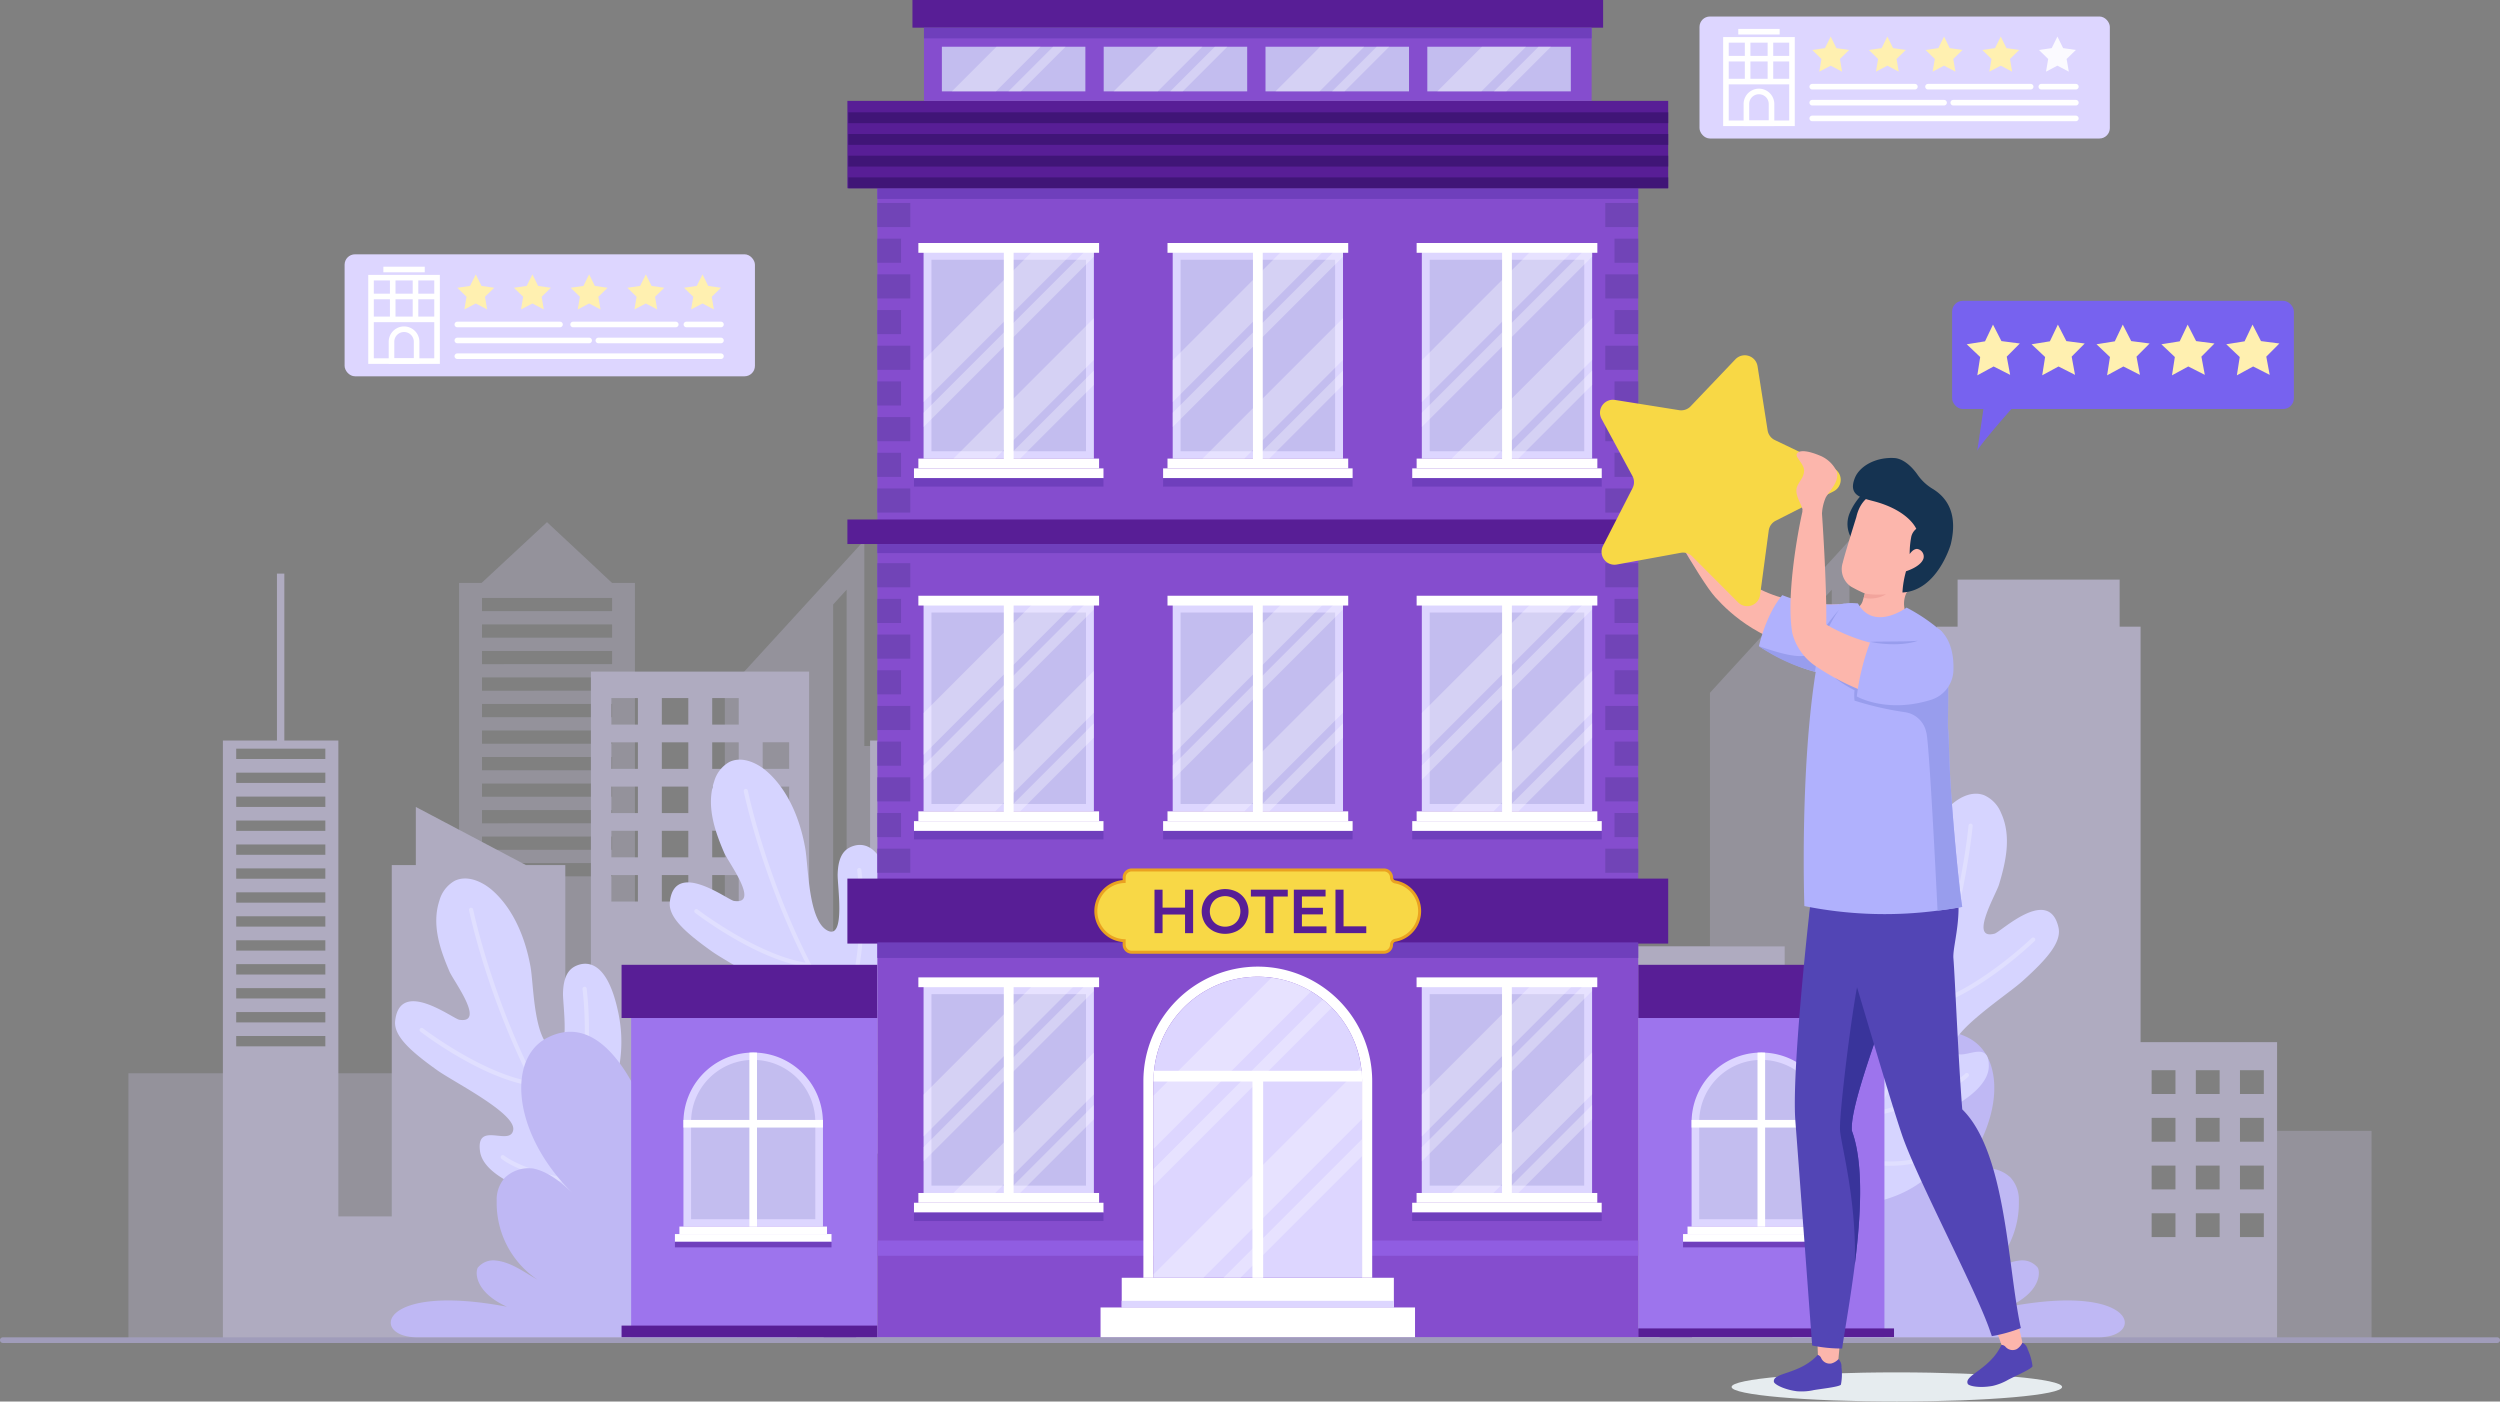 <svg xmlns="http://www.w3.org/2000/svg" width="406" height="227.606" viewBox="0 0 406 227.606">
  <rect x="0" y="0" width="406" height="227.606" fill="#808080" stroke="none"/>
  <g id="Grupo_25793" data-name="Grupo 25793" transform="translate(-783 -1029)">
    <g id="Grupo_4824" data-name="Grupo 4824" transform="translate(741.717 877.576)">
      <g id="Grupo_4681" data-name="Grupo 4681" transform="translate(41.283 236.22)" opacity="0.5">
        <path id="Trazado_1039" data-name="Trazado 1039" d="M182.239,276.436v-33.4l-22.656,24.762v41.173h-14.6V249.96h-3.711l-10.568-9.876-10.627,9.876h-3.65v79.631h-53.7v43.373h154.9V276.436Zm-40.963,21.173H120.143v-2.158h21.133Zm0-4.308H120.143v-2.159h21.133Zm0-4.309H120.143v-2.154h21.133Zm0-4.309H120.143v-2.153h21.133Zm0-4.3H120.143v-2.158h21.133Zm0-4.308H120.143v-2.158h21.133Zm0-4.309H120.143V269.61h21.133Zm0-4.308H120.143V265.3h21.133Zm0-4.309H120.143v-2.154h21.133Zm0-4.3H120.143v-2.158h21.133Zm0-4.308H120.143v-2.154h21.133Zm38.089,104.928h-2.193V253.456l2.193-2.4Z" transform="translate(-41.87 -240.084)" fill="#ddd6ff" opacity="0.43"/>
        <path id="Trazado_1040" data-name="Trazado 1040" d="M346.728,276.436v-33.4l-22.656,24.762v41.173h-14.6V249.96h-3.711L295.2,240.084,284.57,249.96h-3.649v79.631h-53.7v43.373h154.9V276.436Zm-40.963,21.173H284.632v-2.158h21.133Zm0-4.308H284.632v-2.159h21.133Zm0-4.309H284.632v-2.154h21.133Zm0-4.309H284.632v-2.153h21.133Zm0-4.3H284.632v-2.158h21.133Zm0-4.308H284.632v-2.158h21.133Zm0-4.309H284.632V269.61h21.133Zm0-4.308H284.632V265.3h21.133Zm0-4.309H284.632v-2.154h21.133Zm0-4.3H284.632v-2.158h21.133Zm0-4.308H284.632v-2.154h21.133Zm38.089,104.928h-2.193V253.456l2.193-2.4Z" transform="translate(-46.376 -240.084)" fill="#ddd6ff" opacity="0.43"/>
        <path id="Trazado_1041" data-name="Trazado 1041" d="M284.838,332.786v-75.5h-3.4v-7.638H255.118v7.638h-3.382V352.2h-24.7V309.219H191.072v56.4H173.7V264.589H138.267v77.622h-4.158V296.005H127.7l-17.866-9.435v9.435h-3.908v57.066H97.252v-77.28H88.479V248.679h-1.2v27.112H78.5v97.576H307V332.786Zm-189.7-7.337H80.663v-1.68H95.138Zm0-3.887H80.663v-1.68H95.138Zm0-3.891H80.663v-1.68H95.138Zm0-3.887H80.663V312.1H95.138Zm0-3.887H80.663v-1.68H95.138Zm0-3.891H80.663v-1.68H95.138Zm0-3.887H80.663v-1.68H95.138Zm0-3.887H80.663v-1.68H95.138Zm0-3.891H80.663v-1.68H95.138Zm0-3.887H80.663v-1.68H95.138Zm0-3.886H80.663v-1.68H95.138Zm0-3.892H80.663V281H95.138Zm0-3.887H80.663v-1.68H95.138Zm50.76,23.144h-4.31v-4.3h4.31Zm0-7.18h-4.31v-4.311h4.31Zm0-7.186h-4.31v-4.3h4.31Zm0-7.181h-4.31v-4.31h4.31Zm0-7.186h-4.31v-4.31h4.31Zm8.186,28.732h-4.3v-4.3h4.3Zm0-7.18h-4.3v-4.311h4.3Zm0-7.186h-4.3v-4.3h4.3Zm0-7.181h-4.3v-4.31h4.3Zm0-7.186h-4.3v-4.31h4.3Zm8.19,28.732h-4.31v-4.3h4.31Zm0-7.18h-4.31v-4.311h4.31Zm0-7.186h-4.31v-4.3h4.31Zm0-7.181h-4.31v-4.31h4.31Zm0-7.186h-4.31v-4.31h4.31Zm8.186,28.732h-4.3v-4.3h4.3Zm0-7.18h-4.3v-4.311h4.3Zm0-7.186h-4.3v-4.3h4.3Zm0-7.181h-4.3v-4.31h4.3ZM288.23,368.318h-4.479v-4.479h4.479Zm0-8.968h-4.479V354.87h4.479Zm0-8.968h-4.479V345.9h4.479Zm0-8.968h-4.479v-4.479h4.479Zm8.311,26.905h-4.479v-4.479h4.479Zm0-8.968h-4.479V354.87h4.479Zm0-8.968h-4.479V345.9h4.479Zm0-8.968h-4.479v-4.479h4.479Zm8.31,26.905h-4.484v-4.479h4.484Zm0-8.968h-4.484V354.87h4.484Zm0-8.968h-4.484V345.9h4.484Zm0-8.968h-4.484v-4.479h4.484Z" transform="translate(-42.303 -240.319)" fill="#ddd6ff"/>
        <path id="Trazado_1042" data-name="Trazado 1042" d="M392.894,324.765V257.289h-3.4v-7.638H363.174v7.638h-3.382V352.2h-24.7V309.219H299.128v56.4H281.751V264.589H246.323v77.622h-4.158V296.005h-6.408l-17.867-9.435v9.435h-3.908v57.066h-8.675v-77.28h-8.773V248.679h-1.2v27.112h-8.773v97.576h228.5v-48.6Zm-189.7.684H188.719v-1.68h14.474Zm0-3.887H188.719v-1.68h14.474Zm0-3.891H188.719v-1.68h14.474Zm0-3.887H188.719V312.1h14.474Zm0-3.887H188.719v-1.68h14.474Zm0-3.891H188.719v-1.68h14.474Zm0-3.887H188.719v-1.68h14.474Zm0-3.887H188.719v-1.68h14.474Zm0-3.891H188.719v-1.68h14.474Zm0-3.887H188.719v-1.68h14.474Zm0-3.886H188.719v-1.68h14.474Zm0-3.892H188.719V281h14.474Zm0-3.887H188.719v-1.68h14.474Zm50.761,23.144h-4.311v-4.3h4.311Zm0-7.18h-4.311v-4.311h4.311Zm0-7.186h-4.311v-4.3h4.311Zm0-7.181h-4.311v-4.31h4.311Zm0-7.186h-4.311v-4.31h4.311Zm8.186,28.732h-4.3v-4.3h4.3Zm0-7.18h-4.3v-4.311h4.3Zm0-7.186h-4.3v-4.3h4.3Zm0-7.181h-4.3v-4.31h4.3Zm0-7.186h-4.3v-4.31h4.3Zm8.191,28.732h-4.311v-4.3h4.311Zm0-7.18h-4.311v-4.311h4.311Zm0-7.186h-4.311v-4.3h4.311Zm0-7.181h-4.311v-4.31h4.311Zm0-7.186h-4.311v-4.31h4.311Zm8.185,28.732h-4.3v-4.3h4.3Zm0-7.18h-4.3v-4.311h4.3Zm0-7.186h-4.3v-4.3h4.3Zm0-7.181h-4.3v-4.31h4.3Zm120.04,76.04h-3.867v-3.866h3.867Zm0-7.742h-3.867v-3.867h3.867Zm0-7.743h-3.867v-3.867h3.867Zm0-7.743h-3.867v-3.866h3.867Zm7.175,23.228h-3.867v-3.866h3.867Zm0-7.742h-3.867v-3.867h3.867Zm0-7.743h-3.867v-3.867h3.867Zm0-7.743h-3.867v-3.866h3.867Zm7.175,23.228h-3.872v-3.866h3.872Zm0-7.742h-3.872v-3.867h3.872Zm0-7.743h-3.872v-3.867h3.872Zm0-7.743h-3.872v-3.866h3.872Z" transform="translate(-45.262 -240.319)" fill="#ddd6ff"/>
        <rect id="Rectángulo_2462" data-name="Rectángulo 2462" width="15.345" height="34.194" transform="translate(369.797 98.854)" fill="#ddd6ff" opacity="0.43"/>
        <path id="Trazado_1043" data-name="Trazado 1043" d="M446.826,377.114H41.74a.457.457,0,0,1-.457-.457h0a.457.457,0,0,1,.457-.457H446.826a.457.457,0,0,1,.457.457h0A.457.457,0,0,1,446.826,377.114Z" transform="translate(-41.283 -243.812)" fill="#bfb8f4"/>
      </g>
      <g id="Grupo_4704" data-name="Grupo 4704" transform="translate(104.746 274.792)">
        <g id="Grupo_4688" data-name="Grupo 4688" transform="translate(0.687 19.298)">
          <path id="Trazado_1044" data-name="Trazado 1044" d="M147.6,346.4c-1.615-2.593-3.276-5.311-3.543-8.355-.247-2.82-.707-5.932-.281-8.731a22.922,22.922,0,0,0-.384-8.433c-1.94-8.665-5.58-7.7-6.9-7.041-1.3.651-1.911,2.074-1.973,4.363-.05,1.842,1.281,10.453-1.533,9.193-3.257-1.458-3.206-10.457-3.736-13.451-.793-4.48-2.66-9.26-6.112-12.353-1.7-1.524-4.2-2.633-6.241-1.613a5.285,5.285,0,0,0-2.439,3.166c-1.3,3.908.079,7.951,1.633,11.561.65,1.509,5.9,8.474,1.6,7.825-1.027-.155-9.639-6.8-10.426.156-.277,2.45,2.478,4.941,6.847,8.05,2.728,1.942,12.808,6.991,12.322,9.7s-6.084-1.575-5.388,3.462c.39,2.823,4.113,4.83,6.637,5.877,1.2.5,2.5.756,3.663,1.332,1.383.683,3.08,2.347,2.042,3.989-.454.717-1.34,1.08-1.77,1.812a2.414,2.414,0,0,0,.17,2.451,5.6,5.6,0,0,0,1.922,1.694c4.73,2.856,10.634,3.281,16.044,2.167s10.422-3.646,15.207-6.408" transform="translate(-107.239 -299.584)" fill="#d6d4ff"/>
          <g id="Grupo_4687" data-name="Grupo 4687" transform="translate(3.992 4.749)" opacity="0.25">
            <g id="Grupo_4682" data-name="Grupo 4682" transform="translate(8.027)">
              <path id="Trazado_1045" data-name="Trazado 1045" d="M143.891,352.881a.338.338,0,0,1-.241-.1c-17.909-18.129-23.986-47.611-24.046-47.908a.339.339,0,0,1,.266-.4.345.345,0,0,1,.4.267c.059.294,6.1,29.581,23.864,47.563a.34.34,0,0,1-.242.579Z" transform="translate(-119.597 -304.467)" fill="#fff"/>
            </g>
            <g id="Grupo_4683" data-name="Grupo 4683" transform="translate(0 19.512)">
              <path id="Trazado_1046" data-name="Trazado 1046" d="M129.981,334.005l-.045,0c-8.232-1.064-18.047-8.548-18.461-8.866a.339.339,0,0,1,.414-.537c.1.076,10.084,7.689,18.134,8.728a.34.34,0,0,1-.043.677Z" transform="translate(-111.343 -324.529)" fill="#fff"/>
            </g>
            <g id="Grupo_4684" data-name="Grupo 4684" transform="translate(23.174 12.832)">
              <path id="Trazado_1047" data-name="Trazado 1047" d="M135.509,342.209a.339.339,0,0,1-.279-.532c4.09-5.913,3.9-18.045,3.223-23.633a.34.34,0,0,1,.3-.378.334.334,0,0,1,.377.3c.684,5.678.867,18.021-3.339,24.1A.338.338,0,0,1,135.509,342.209Z" transform="translate(-135.17 -317.661)" fill="#fff"/>
            </g>
            <g id="Grupo_4685" data-name="Grupo 4685" transform="translate(13.165 40.17)">
              <path id="Trazado_1048" data-name="Trazado 1048" d="M141.342,351.1l-.036,0c-12.133-1.285-16.143-4.6-16.308-4.737a.339.339,0,0,1,.44-.517c.04.033,4.057,3.32,15.939,4.578a.34.34,0,0,1-.035.678Z" transform="translate(-124.879 -345.768)" fill="#fff"/>
            </g>
            <g id="Grupo_4686" data-name="Grupo 4686" transform="translate(22.432 50.77)">
              <path id="Trazado_1049" data-name="Trazado 1049" d="M137.221,359.778a16.466,16.466,0,0,1-2.531-.172.339.339,0,0,1-.278-.391.344.344,0,0,1,.39-.279,19.048,19.048,0,0,0,11.615-2.221.339.339,0,1,1,.348.583A18.786,18.786,0,0,1,137.221,359.778Z" transform="translate(-134.407 -356.667)" fill="#fff"/>
            </g>
          </g>
        </g>
        <g id="Grupo_4695" data-name="Grupo 4695" transform="translate(45.297)">
          <path id="Trazado_1050" data-name="Trazado 1050" d="M193.46,326.558c-1.615-2.593-3.275-5.311-3.542-8.355-.248-2.82-.708-5.932-.282-8.731a22.9,22.9,0,0,0-.384-8.432c-1.94-8.665-5.579-7.7-6.9-7.042-1.3.652-1.911,2.075-1.972,4.364-.051,1.842,1.281,10.453-1.534,9.193-3.256-1.458-3.2-10.457-3.735-13.451-.793-4.48-2.661-9.26-6.113-12.353-1.7-1.525-4.2-2.633-6.24-1.613a5.286,5.286,0,0,0-2.439,3.166c-1.3,3.908.078,7.951,1.633,11.561.65,1.509,5.9,8.474,1.6,7.825-1.028-.155-9.639-6.8-10.426.156-.277,2.45,2.478,4.941,6.847,8.05,2.728,1.942,12.808,6.991,12.322,9.7s-6.085-1.574-5.388,3.463c.389,2.823,4.113,4.83,6.637,5.877,1.2.5,2.5.756,3.663,1.332,1.382.683,3.08,2.347,2.042,3.989-.454.717-1.34,1.08-1.77,1.811a2.416,2.416,0,0,0,.17,2.452,5.6,5.6,0,0,0,1.921,1.694c4.73,2.855,10.634,3.281,16.045,2.166s10.421-3.645,15.207-6.407" transform="translate(-153.105 -279.743)" fill="#d6d4ff"/>
          <g id="Grupo_4694" data-name="Grupo 4694" transform="translate(3.991 4.749)" opacity="0.25">
            <g id="Grupo_4689" data-name="Grupo 4689" transform="translate(8.027)">
              <path id="Trazado_1051" data-name="Trazado 1051" d="M189.756,333.04a.34.34,0,0,1-.241-.1c-17.909-18.13-23.986-47.612-24.046-47.909a.34.34,0,0,1,.267-.4.346.346,0,0,1,.4.267c.058.294,6.1,29.581,23.863,47.565a.339.339,0,0,1-.242.578Z" transform="translate(-165.462 -284.625)" fill="#fff"/>
            </g>
            <g id="Grupo_4690" data-name="Grupo 4690" transform="translate(0 19.514)">
              <path id="Trazado_1052" data-name="Trazado 1052" d="M175.847,314.165a.344.344,0,0,1-.045,0c-8.233-1.064-18.047-8.547-18.461-8.866a.339.339,0,1,1,.414-.537c.1.076,10.084,7.689,18.134,8.728a.34.34,0,0,1-.043.678Z" transform="translate(-157.209 -304.689)" fill="#fff"/>
            </g>
            <g id="Grupo_4691" data-name="Grupo 4691" transform="translate(23.174 12.834)">
              <path id="Trazado_1053" data-name="Trazado 1053" d="M181.374,322.368a.34.34,0,0,1-.278-.533c4.089-5.911,3.9-18.044,3.223-23.632a.339.339,0,1,1,.674-.082c.684,5.678.867,18.021-3.339,24.1A.339.339,0,0,1,181.374,322.368Z" transform="translate(-181.036 -297.821)" fill="#fff"/>
            </g>
            <g id="Grupo_4692" data-name="Grupo 4692" transform="translate(13.166 40.171)">
              <path id="Trazado_1054" data-name="Trazado 1054" d="M187.207,331.262l-.036,0c-12.133-1.285-16.142-4.595-16.307-4.736a.339.339,0,0,1,.44-.517c.039.033,4.056,3.32,15.939,4.577a.34.34,0,0,1-.036.678Z" transform="translate(-170.745 -325.927)" fill="#fff"/>
            </g>
            <g id="Grupo_4693" data-name="Grupo 4693" transform="translate(22.432 50.771)">
              <path id="Trazado_1055" data-name="Trazado 1055" d="M183.087,339.937a16.721,16.721,0,0,1-2.532-.171.34.34,0,0,1,.113-.671,19.048,19.048,0,0,0,11.615-2.221.34.34,0,1,1,.348.584A18.793,18.793,0,0,1,183.087,339.937Z" transform="translate(-180.272 -336.826)" fill="#fff"/>
            </g>
          </g>
        </g>
        <g id="Grupo_4696" data-name="Grupo 4696" transform="translate(0 44.194)">
          <path id="Trazado_1056" data-name="Trazado 1056" d="M150.4,345.94c-.622-3.52-7.1-25.648-18.482-19.771-6.759,3.49-5.543,16.343,5.013,26.052-2.072-2-4.464-4.277-7.292-4.838a5.632,5.632,0,0,0-4.54,1.456,5.323,5.323,0,0,0-1.365,3.809,14.993,14.993,0,0,0,6.679,12.825c-2.335-1.3-4.358-2.938-7.022-3.167a3.269,3.269,0,0,0-2.735,1.192c-.436.839-.406,3.986,4.735,6.336-20.95-3.974-22.173,4.956-14.642,4.956h61.762" transform="translate(-106.533 -325.182)" fill="#bfb8f4"/>
          <path id="Trazado_1057" data-name="Trazado 1057" d="M350.677,345.94c.621-3.52,7.1-25.648,18.482-19.771,6.758,3.49,5.543,16.343-5.014,26.052,2.073-2,4.465-4.277,7.292-4.838a5.634,5.634,0,0,1,4.541,1.456,5.327,5.327,0,0,1,1.364,3.809,14.992,14.992,0,0,1-6.678,12.825c2.334-1.3,4.357-2.938,7.022-3.167a3.269,3.269,0,0,1,2.734,1.192c.436.839.406,3.986-4.734,6.336,20.95-3.974,22.172,4.956,14.642,4.956H340.56" transform="translate(-112.943 -325.182)" fill="#bfb8f4"/>
        </g>
        <g id="Grupo_4703" data-name="Grupo 4703" transform="translate(217.331 5.532)">
          <path id="Trazado_1058" data-name="Trazado 1058" d="M346.068,335.222c1.316-2.756,2.66-5.645,2.585-8.7-.069-2.829.039-5.974-.7-8.707a22.917,22.917,0,0,1-.562-8.424c.958-8.827,4.681-8.28,6.07-7.769,1.365.5,2.131,1.847,2.449,4.116.256,1.825-.1,10.529,2.553,8.964,3.072-1.813,2.014-10.75,2.2-13.786.287-4.54,1.608-9.5,4.692-12.959,1.52-1.706,3.875-3.086,6.02-2.3a5.284,5.284,0,0,1,2.779,2.873c1.73,3.738.812,7.909-.329,11.671-.477,1.574-4.918,9.082-.715,7.955,1-.269,8.817-7.838,10.378-1.013.551,2.4-1.909,5.188-5.9,8.767-2.494,2.235-11.946,8.38-11.159,11.021s5.87-2.245,5.742,2.838c-.071,2.848-3.547,5.26-5.938,6.583-1.137.63-2.4,1.031-3.491,1.733-1.3.834-2.8,2.678-1.581,4.193.531.661,1.452.923,1.962,1.6a2.417,2.417,0,0,1,.105,2.455,5.594,5.594,0,0,1-1.72,1.9c-4.381,3.367-10.2,4.451-15.7,3.95s-10.764-2.456-15.828-4.665" transform="translate(-329.985 -285.431)" fill="#d6d4ff"/>
          <g id="Grupo_4702" data-name="Grupo 4702" transform="translate(18.493 4.853)" opacity="0.25">
            <g id="Grupo_4697" data-name="Grupo 4697" transform="translate(1.941)">
              <path id="Trazado_1059" data-name="Trazado 1059" d="M351.334,341.216a.333.333,0,0,1-.21-.073.34.34,0,0,1-.057-.477c15.641-19.864,18.363-49.638,18.389-49.938a.335.335,0,0,1,.368-.308.34.34,0,0,1,.308.368c-.025.3-2.765,30.277-18.531,50.3A.337.337,0,0,1,351.334,341.216Z" transform="translate(-350.995 -290.42)" fill="#fff"/>
            </g>
            <g id="Grupo_4698" data-name="Grupo 4698" transform="translate(13.364 18.492)">
              <path id="Trazado_1060" data-name="Trazado 1060" d="M363.079,320.9a.34.34,0,0,1-.081-.67c7.882-1.934,16.952-10.617,17.042-10.7a.339.339,0,0,1,.472.488c-.375.363-9.29,8.9-17.352,10.876A.329.329,0,0,1,363.079,320.9Z" transform="translate(-362.74 -309.433)" fill="#fff"/>
            </g>
            <g id="Grupo_4699" data-name="Grupo 4699" transform="translate(3.524 14.817)">
              <path id="Trazado_1061" data-name="Trazado 1061" d="M358.9,329.683a.336.336,0,0,1-.255-.117c-4.858-5.567-6.06-17.855-6.018-23.575a.37.37,0,0,1,.343-.338.341.341,0,0,1,.337.343c-.043,5.63,1.125,17.709,5.848,23.123a.339.339,0,0,1-.032.479A.335.335,0,0,1,358.9,329.683Z" transform="translate(-352.622 -305.654)" fill="#fff"/>
            </g>
            <g id="Grupo_4700" data-name="Grupo 4700" transform="translate(4.293 40.492)">
              <path id="Trazado_1062" data-name="Trazado 1062" d="M353.752,339.165a.34.34,0,0,1-.073-.671c11.708-2.59,15.288-6.3,15.323-6.334a.34.34,0,1,1,.5.466c-.148.158-3.761,3.9-15.674,6.53A.318.318,0,0,1,353.752,339.165Z" transform="translate(-353.413 -332.052)" fill="#fff"/>
            </g>
            <g id="Grupo_4701" data-name="Grupo 4701" transform="translate(0 53.39)">
              <path id="Trazado_1063" data-name="Trazado 1063" d="M356.615,347.492a17.924,17.924,0,0,1-7.417-1.53.339.339,0,1,1,.281-.617,19.083,19.083,0,0,0,11.79.906.344.344,0,0,1,.42.234.34.34,0,0,1-.233.419A19.042,19.042,0,0,1,356.615,347.492Z" transform="translate(-348.999 -345.314)" fill="#fff"/>
            </g>
          </g>
        </g>
      </g>
      <g id="Grupo_4705" data-name="Grupo 4705" transform="translate(175.047 354.055)">
        <rect id="Rectángulo_2463" data-name="Rectángulo 2463" width="5.278" height="14.522" fill="#581e96"/>
        <rect id="Rectángulo_2464" data-name="Rectángulo 2464" width="5.278" height="14.522" transform="translate(135.748)" fill="#581e96"/>
      </g>
      <g id="Grupo_4738" data-name="Grupo 4738" transform="translate(142.225 151.424)">
        <g id="Grupo_4707" data-name="Grupo 4707" transform="translate(0 156.685)">
          <rect id="Rectángulo_2465" data-name="Rectángulo 2465" width="39.984" height="53.081" transform="translate(1.557 7.388)" fill="#9d74ed"/>
          <rect id="Rectángulo_2466" data-name="Rectángulo 2466" width="41.541" height="8.64" fill="#581e96"/>
          <rect id="Rectángulo_2467" data-name="Rectángulo 2467" width="41.541" height="1.877" transform="translate(0 58.592)" fill="#581e96"/>
          <g id="Grupo_4706" data-name="Grupo 4706" transform="translate(8.665 14.25)">
            <path id="Trazado_1064" data-name="Trazado 1064" d="M178.058,339.971V356.91H155.4V339.971a11.321,11.321,0,0,1,10.7-11.306c.206-.008.412-.017.619-.017s.412.009.619.017a11.32,11.32,0,0,1,10.712,11.306Z" transform="translate(-154.016 -328.649)" fill="#ddd6ff"/>
            <path id="Trazado_1065" data-name="Trazado 1065" d="M176.851,355.749H156.677V339.96a10.087,10.087,0,0,1,10.087-10.087h0a10.087,10.087,0,0,1,10.087,10.087Z" transform="translate(-154.051 -328.683)" fill="#c3bdef"/>
            <rect id="Rectángulo_2468" data-name="Rectángulo 2468" width="23.971" height="1.258" transform="translate(0.728 28.261)" fill="#fff"/>
            <rect id="Rectángulo_2469" data-name="Rectángulo 2469" width="25.427" height="1.258" transform="translate(0 29.477)" fill="#fff"/>
            <rect id="Rectángulo_2470" data-name="Rectángulo 2470" width="25.427" height="0.902" transform="translate(0 30.735)" fill="#6f3fbc"/>
            <rect id="Rectángulo_2471" data-name="Rectángulo 2471" width="22.653" height="1.237" transform="translate(1.387 10.943)" fill="#fff"/>
            <path id="Trazado_1066" data-name="Trazado 1066" d="M167.647,328.666V356.91H166.41V328.666c.206-.008.412-.017.619-.017S167.441,328.658,167.647,328.666Z" transform="translate(-154.317 -328.649)" fill="#fff"/>
          </g>
        </g>
        <g id="Grupo_4709" data-name="Grupo 4709" transform="translate(165.105 156.685)">
          <rect id="Rectángulo_2472" data-name="Rectángulo 2472" width="39.984" height="53.081" transform="translate(39.984 60.469) rotate(180)" fill="#9d74ed"/>
          <rect id="Rectángulo_2473" data-name="Rectángulo 2473" width="41.541" height="8.64" transform="translate(41.541 8.64) rotate(180)" fill="#581e96"/>
          <rect id="Rectángulo_2474" data-name="Rectángulo 2474" width="41.541" height="1.396" transform="translate(41.541 60.446) rotate(180)" fill="#581e96"/>
          <g id="Grupo_4708" data-name="Grupo 4708" transform="translate(7.279 14.25)">
            <path id="Trazado_1067" data-name="Trazado 1067" d="M346.387,339.971V356.91H323.734V339.971a11.322,11.322,0,0,1,10.7-11.306c.206-.008.412-.017.619-.017s.411.009.618.017a11.318,11.318,0,0,1,10.712,11.306Z" transform="translate(-322.345 -328.649)" fill="#ddd6ff"/>
            <path id="Trazado_1068" data-name="Trazado 1068" d="M345.18,355.749H325.007V339.96a10.087,10.087,0,0,1,10.087-10.087h0A10.086,10.086,0,0,1,345.18,339.96Z" transform="translate(-322.38 -328.683)" fill="#c3bdef"/>
            <rect id="Rectángulo_2475" data-name="Rectángulo 2475" width="23.971" height="1.258" transform="translate(0.728 28.261)" fill="#fff"/>
            <rect id="Rectángulo_2476" data-name="Rectángulo 2476" width="25.427" height="1.258" transform="translate(0 29.477)" fill="#fff"/>
            <rect id="Rectángulo_2477" data-name="Rectángulo 2477" width="25.427" height="0.902" transform="translate(0 30.735)" fill="#6f3fbc"/>
            <rect id="Rectángulo_2478" data-name="Rectángulo 2478" width="22.653" height="1.237" transform="translate(1.387 10.943)" fill="#fff"/>
            <path id="Trazado_1069" data-name="Trazado 1069" d="M335.976,328.666V356.91H334.74V328.666c.206-.008.412-.017.619-.017S335.77,328.658,335.976,328.666Z" transform="translate(-322.647 -328.649)" fill="#fff"/>
          </g>
        </g>
        <g id="Grupo_4711" data-name="Grupo 4711" transform="translate(36.674 16.384)">
          <rect id="Rectángulo_2479" data-name="Rectángulo 2479" width="123.563" height="186.582" transform="translate(4.867 14.189)" fill="#854dce"/>
          <rect id="Rectángulo_2480" data-name="Rectángulo 2480" width="123.542" height="2.474" transform="translate(4.889 185.08)" fill="#905de2"/>
          <rect id="Rectángulo_2481" data-name="Rectángulo 2481" width="133.298" height="10.552" transform="translate(0 126.301)" fill="#581e96"/>
          <rect id="Rectángulo_2482" data-name="Rectángulo 2482" width="123.563" height="2.523" transform="translate(4.867 136.659)" fill="#6f3fbc"/>
          <rect id="Rectángulo_2483" data-name="Rectángulo 2483" width="133.298" height="14.189" fill="#581e96"/>
          <rect id="Rectángulo_2484" data-name="Rectángulo 2484" width="123.563" height="1.736" transform="translate(4.867 14.189)" fill="#6f3fbc"/>
          <rect id="Rectángulo_2485" data-name="Rectángulo 2485" width="133.298" height="3.986" transform="translate(0 67.98)" fill="#581e96"/>
          <rect id="Rectángulo_2486" data-name="Rectángulo 2486" width="123.563" height="1.477" transform="translate(4.867 71.966)" fill="#6f3fbc"/>
          <g id="Grupo_4710" data-name="Grupo 4710" transform="translate(0.147 1.855)">
            <rect id="Rectángulo_2487" data-name="Rectángulo 2487" width="133.15" height="1.762" fill="#401577"/>
            <rect id="Rectángulo_2488" data-name="Rectángulo 2488" width="133.15" height="1.762" transform="translate(0 3.524)" fill="#401577"/>
            <rect id="Rectángulo_2489" data-name="Rectángulo 2489" width="133.15" height="1.762" transform="translate(0 7.047)" fill="#401577"/>
            <rect id="Rectángulo_2490" data-name="Rectángulo 2490" width="133.15" height="1.762" transform="translate(0 10.571)" fill="#401577"/>
          </g>
        </g>
        <g id="Grupo_4720" data-name="Grupo 4720" transform="translate(47.487 39.464)">
          <g id="Grupo_4712" data-name="Grupo 4712" transform="translate(0 119.264)">
            <rect id="Rectángulo_2491" data-name="Rectángulo 2491" width="27.659" height="33.547" transform="translate(1.558 1.467)" fill="#ddd6ff"/>
            <rect id="Rectángulo_2492" data-name="Rectángulo 2492" width="25.096" height="31.096" transform="translate(2.84 2.722)" fill="#c3bdef"/>
            <path id="Trazado_1070" data-name="Trazado 1070" d="M219.854,317.606l-24.36,24.36v-6.787l17.565-17.573Z" transform="translate(-193.936 -316.139)" fill="#fff" opacity="0.3"/>
            <path id="Trazado_1071" data-name="Trazado 1071" d="M223.153,317.606v.75l-27.659,27.659v-2.309l26.1-26.1Z" transform="translate(-193.936 -316.139)" fill="#fff" opacity="0.3"/>
            <path id="Trazado_1072" data-name="Trazado 1072" d="M223.289,328.645v6.779l-16.031,16.031H200.48Z" transform="translate(-194.073 -316.441)" fill="#fff" opacity="0.3"/>
            <path id="Trazado_1073" data-name="Trazado 1073" d="M223.529,337.4v2.317l-11.974,11.974h-2.317Z" transform="translate(-194.313 -316.681)" fill="#fff" opacity="0.3"/>
            <rect id="Rectángulo_2493" data-name="Rectángulo 2493" width="29.348" height="1.589" transform="translate(0.714 35.012)" fill="#fff"/>
            <rect id="Rectángulo_2494" data-name="Rectángulo 2494" width="29.348" height="1.589" transform="translate(0.714)" fill="#fff"/>
            <rect id="Rectángulo_2495" data-name="Rectángulo 2495" width="34.761" height="1.589" transform="translate(16.182 0.74) rotate(90)" fill="#fff"/>
            <rect id="Rectángulo_2496" data-name="Rectángulo 2496" width="30.776" height="1.589" transform="translate(0 36.601)" fill="#fff"/>
            <rect id="Rectángulo_2497" data-name="Rectángulo 2497" width="30.776" height="1.364" transform="translate(0 38.2)" fill="#6f3fbc"/>
          </g>
          <g id="Grupo_4713" data-name="Grupo 4713" transform="translate(0 57.286)">
            <rect id="Rectángulo_2498" data-name="Rectángulo 2498" width="27.659" height="33.547" transform="translate(1.558 1.467)" fill="#ddd6ff"/>
            <rect id="Rectángulo_2499" data-name="Rectángulo 2499" width="25.096" height="31.096" transform="translate(2.84 2.722)" fill="#c3bdef"/>
            <path id="Trazado_1074" data-name="Trazado 1074" d="M219.854,253.883l-24.36,24.36v-6.787l17.565-17.573Z" transform="translate(-193.936 -252.416)" fill="#fff" opacity="0.3"/>
            <path id="Trazado_1075" data-name="Trazado 1075" d="M223.153,253.883v.75l-27.659,27.659v-2.309l26.1-26.1Z" transform="translate(-193.936 -252.416)" fill="#fff" opacity="0.3"/>
            <path id="Trazado_1076" data-name="Trazado 1076" d="M223.289,264.922V271.7l-16.031,16.031H200.48Z" transform="translate(-194.073 -252.718)" fill="#fff" opacity="0.3"/>
            <path id="Trazado_1077" data-name="Trazado 1077" d="M223.529,273.68V276l-11.974,11.974h-2.317Z" transform="translate(-194.313 -252.958)" fill="#fff" opacity="0.3"/>
            <rect id="Rectángulo_2500" data-name="Rectángulo 2500" width="29.348" height="1.589" transform="translate(0.714 35.012)" fill="#fff"/>
            <rect id="Rectángulo_2501" data-name="Rectángulo 2501" width="29.348" height="1.589" transform="translate(0.714)" fill="#fff"/>
            <rect id="Rectángulo_2502" data-name="Rectángulo 2502" width="34.761" height="1.589" transform="translate(16.182 0.74) rotate(90)" fill="#fff"/>
            <rect id="Rectángulo_2503" data-name="Rectángulo 2503" width="30.776" height="1.589" transform="translate(0 36.601)" fill="#fff"/>
            <rect id="Rectángulo_2504" data-name="Rectángulo 2504" width="30.776" height="1.364" transform="translate(0 38.2)" fill="#6f3fbc"/>
          </g>
          <g id="Grupo_4714" data-name="Grupo 4714" transform="translate(40.459 57.286)">
            <rect id="Rectángulo_2505" data-name="Rectángulo 2505" width="27.659" height="33.547" transform="translate(1.558 1.467)" fill="#ddd6ff"/>
            <rect id="Rectángulo_2506" data-name="Rectángulo 2506" width="25.096" height="31.096" transform="translate(2.84 2.722)" fill="#c3bdef"/>
            <path id="Trazado_1078" data-name="Trazado 1078" d="M261.453,253.883l-24.36,24.36v-6.787l17.565-17.573Z" transform="translate(-235.535 -252.416)" fill="#fff" opacity="0.3"/>
            <path id="Trazado_1079" data-name="Trazado 1079" d="M264.751,253.883v.75l-27.659,27.659v-2.309l26.1-26.1Z" transform="translate(-235.535 -252.416)" fill="#fff" opacity="0.3"/>
            <path id="Trazado_1080" data-name="Trazado 1080" d="M264.888,264.922V271.7l-16.031,16.031h-6.779Z" transform="translate(-235.671 -252.718)" fill="#fff" opacity="0.3"/>
            <path id="Trazado_1081" data-name="Trazado 1081" d="M265.128,273.68V276l-11.974,11.974h-2.317Z" transform="translate(-235.911 -252.958)" fill="#fff" opacity="0.3"/>
            <rect id="Rectángulo_2507" data-name="Rectángulo 2507" width="29.348" height="1.589" transform="translate(0.714 35.012)" fill="#fff"/>
            <rect id="Rectángulo_2508" data-name="Rectángulo 2508" width="29.348" height="1.589" transform="translate(0.714)" fill="#fff"/>
            <rect id="Rectángulo_2509" data-name="Rectángulo 2509" width="34.761" height="1.589" transform="translate(16.182 0.74) rotate(90)" fill="#fff"/>
            <rect id="Rectángulo_2510" data-name="Rectángulo 2510" width="30.776" height="1.589" transform="translate(0 36.601)" fill="#fff"/>
            <rect id="Rectángulo_2511" data-name="Rectángulo 2511" width="30.776" height="1.364" transform="translate(0 38.2)" fill="#6f3fbc"/>
          </g>
          <g id="Grupo_4715" data-name="Grupo 4715" transform="translate(80.918 57.286)">
            <rect id="Rectángulo_2512" data-name="Rectángulo 2512" width="27.659" height="33.547" transform="translate(1.558 1.467)" fill="#ddd6ff"/>
            <rect id="Rectángulo_2513" data-name="Rectángulo 2513" width="25.096" height="31.096" transform="translate(2.84 2.722)" fill="#c3bdef"/>
            <path id="Trazado_1082" data-name="Trazado 1082" d="M303.051,253.883l-24.36,24.36v-6.787l17.565-17.573Z" transform="translate(-277.133 -252.416)" fill="#fff" opacity="0.3"/>
            <path id="Trazado_1083" data-name="Trazado 1083" d="M306.35,253.883v.75l-27.659,27.659v-2.309l26.1-26.1Z" transform="translate(-277.133 -252.416)" fill="#fff" opacity="0.3"/>
            <path id="Trazado_1084" data-name="Trazado 1084" d="M306.487,264.922V271.7l-16.031,16.031h-6.779Z" transform="translate(-277.27 -252.718)" fill="#fff" opacity="0.3"/>
            <path id="Trazado_1085" data-name="Trazado 1085" d="M306.726,273.68V276l-11.974,11.974h-2.317Z" transform="translate(-277.51 -252.958)" fill="#fff" opacity="0.3"/>
            <rect id="Rectángulo_2514" data-name="Rectángulo 2514" width="29.348" height="1.589" transform="translate(0.714 35.012)" fill="#fff"/>
            <rect id="Rectángulo_2515" data-name="Rectángulo 2515" width="29.348" height="1.589" transform="translate(0.714)" fill="#fff"/>
            <rect id="Rectángulo_2516" data-name="Rectángulo 2516" width="34.761" height="1.589" transform="translate(16.182 0.74) rotate(90)" fill="#fff"/>
            <rect id="Rectángulo_2517" data-name="Rectángulo 2517" width="30.776" height="1.589" transform="translate(0 36.601)" fill="#fff"/>
            <rect id="Rectángulo_2518" data-name="Rectángulo 2518" width="30.776" height="1.364" transform="translate(0 38.2)" fill="#6f3fbc"/>
          </g>
          <g id="Grupo_4716" data-name="Grupo 4716">
            <rect id="Rectángulo_2519" data-name="Rectángulo 2519" width="27.659" height="33.547" transform="translate(1.558 1.467)" fill="#ddd6ff"/>
            <rect id="Rectángulo_2520" data-name="Rectángulo 2520" width="25.096" height="31.096" transform="translate(2.84 2.722)" fill="#c3bdef"/>
            <path id="Trazado_1086" data-name="Trazado 1086" d="M219.854,194.984l-24.36,24.36v-6.787l17.565-17.573Z" transform="translate(-193.936 -193.517)" fill="#fff" opacity="0.3"/>
            <path id="Trazado_1087" data-name="Trazado 1087" d="M223.153,194.984v.75l-27.659,27.659v-2.309l26.1-26.1Z" transform="translate(-193.936 -193.517)" fill="#fff" opacity="0.3"/>
            <path id="Trazado_1088" data-name="Trazado 1088" d="M223.289,206.023V212.8l-16.031,16.031H200.48Z" transform="translate(-194.073 -193.819)" fill="#fff" opacity="0.3"/>
            <path id="Trazado_1089" data-name="Trazado 1089" d="M223.529,214.781V217.1l-11.974,11.974h-2.317Z" transform="translate(-194.313 -194.059)" fill="#fff" opacity="0.3"/>
            <rect id="Rectángulo_2521" data-name="Rectángulo 2521" width="29.348" height="1.589" transform="translate(0.714 35.012)" fill="#fff"/>
            <rect id="Rectángulo_2522" data-name="Rectángulo 2522" width="29.348" height="1.589" transform="translate(0.714)" fill="#fff"/>
            <rect id="Rectángulo_2523" data-name="Rectángulo 2523" width="34.761" height="1.589" transform="translate(16.182 0.74) rotate(90)" fill="#fff"/>
            <rect id="Rectángulo_2524" data-name="Rectángulo 2524" width="30.776" height="1.589" transform="translate(0 36.601)" fill="#fff"/>
            <rect id="Rectángulo_2525" data-name="Rectángulo 2525" width="30.776" height="1.364" transform="translate(0 38.2)" fill="#6f3fbc"/>
          </g>
          <g id="Grupo_4717" data-name="Grupo 4717" transform="translate(40.459)">
            <rect id="Rectángulo_2526" data-name="Rectángulo 2526" width="27.659" height="33.547" transform="translate(1.558 1.467)" fill="#ddd6ff"/>
            <rect id="Rectángulo_2527" data-name="Rectángulo 2527" width="25.096" height="31.096" transform="translate(2.84 2.722)" fill="#c3bdef"/>
            <path id="Trazado_1090" data-name="Trazado 1090" d="M261.453,194.984l-24.36,24.36v-6.787l17.565-17.573Z" transform="translate(-235.535 -193.517)" fill="#fff" opacity="0.3"/>
            <path id="Trazado_1091" data-name="Trazado 1091" d="M264.751,194.984v.75l-27.659,27.659v-2.309l26.1-26.1Z" transform="translate(-235.535 -193.517)" fill="#fff" opacity="0.3"/>
            <path id="Trazado_1092" data-name="Trazado 1092" d="M264.888,206.023V212.8l-16.031,16.031h-6.779Z" transform="translate(-235.671 -193.819)" fill="#fff" opacity="0.3"/>
            <path id="Trazado_1093" data-name="Trazado 1093" d="M265.128,214.781V217.1l-11.974,11.974h-2.317Z" transform="translate(-235.911 -194.059)" fill="#fff" opacity="0.3"/>
            <rect id="Rectángulo_2528" data-name="Rectángulo 2528" width="29.348" height="1.589" transform="translate(0.714 35.012)" fill="#fff"/>
            <rect id="Rectángulo_2529" data-name="Rectángulo 2529" width="29.348" height="1.589" transform="translate(0.714)" fill="#fff"/>
            <rect id="Rectángulo_2530" data-name="Rectángulo 2530" width="34.761" height="1.589" transform="translate(16.182 0.74) rotate(90)" fill="#fff"/>
            <rect id="Rectángulo_2531" data-name="Rectángulo 2531" width="30.776" height="1.589" transform="translate(0 36.601)" fill="#fff"/>
            <rect id="Rectángulo_2532" data-name="Rectángulo 2532" width="30.776" height="1.364" transform="translate(0 38.2)" fill="#6f3fbc"/>
          </g>
          <g id="Grupo_4718" data-name="Grupo 4718" transform="translate(80.918)">
            <rect id="Rectángulo_2533" data-name="Rectángulo 2533" width="27.659" height="33.547" transform="translate(1.558 1.467)" fill="#ddd6ff"/>
            <rect id="Rectángulo_2534" data-name="Rectángulo 2534" width="25.096" height="31.096" transform="translate(2.84 2.722)" fill="#c3bdef"/>
            <path id="Trazado_1094" data-name="Trazado 1094" d="M303.051,194.984l-24.36,24.36v-6.787l17.565-17.573Z" transform="translate(-277.133 -193.517)" fill="#fff" opacity="0.3"/>
            <path id="Trazado_1095" data-name="Trazado 1095" d="M306.35,194.984v.75l-27.659,27.659v-2.309l26.1-26.1Z" transform="translate(-277.133 -193.517)" fill="#fff" opacity="0.3"/>
            <path id="Trazado_1096" data-name="Trazado 1096" d="M306.487,206.023V212.8l-16.031,16.031h-6.779Z" transform="translate(-277.27 -193.819)" fill="#fff" opacity="0.3"/>
            <path id="Trazado_1097" data-name="Trazado 1097" d="M306.726,214.781V217.1l-11.974,11.974h-2.317Z" transform="translate(-277.51 -194.059)" fill="#fff" opacity="0.3"/>
            <rect id="Rectángulo_2535" data-name="Rectángulo 2535" width="29.348" height="1.589" transform="translate(0.714 35.012)" fill="#fff"/>
            <rect id="Rectángulo_2536" data-name="Rectángulo 2536" width="29.348" height="1.589" transform="translate(0.714)" fill="#fff"/>
            <rect id="Rectángulo_2537" data-name="Rectángulo 2537" width="34.761" height="1.589" transform="translate(16.182 0.74) rotate(90)" fill="#fff"/>
            <rect id="Rectángulo_2538" data-name="Rectángulo 2538" width="30.776" height="1.589" transform="translate(0 36.601)" fill="#fff"/>
            <rect id="Rectángulo_2539" data-name="Rectángulo 2539" width="30.776" height="1.364" transform="translate(0 38.2)" fill="#6f3fbc"/>
          </g>
          <g id="Grupo_4719" data-name="Grupo 4719" transform="translate(80.908 119.264)">
            <rect id="Rectángulo_2540" data-name="Rectángulo 2540" width="27.659" height="33.547" transform="translate(1.558 1.467)" fill="#ddd6ff"/>
            <rect id="Rectángulo_2541" data-name="Rectángulo 2541" width="25.096" height="31.096" transform="translate(2.84 2.722)" fill="#c3bdef"/>
            <path id="Trazado_1098" data-name="Trazado 1098" d="M303.041,317.606l-24.36,24.36v-6.787l17.565-17.573Z" transform="translate(-277.123 -316.139)" fill="#fff" opacity="0.3"/>
            <path id="Trazado_1099" data-name="Trazado 1099" d="M306.34,317.606v.75l-27.659,27.659v-2.309l26.1-26.1Z" transform="translate(-277.123 -316.139)" fill="#fff" opacity="0.3"/>
            <path id="Trazado_1100" data-name="Trazado 1100" d="M306.476,328.645v6.779l-16.031,16.031h-6.779Z" transform="translate(-277.26 -316.441)" fill="#fff" opacity="0.3"/>
            <path id="Trazado_1101" data-name="Trazado 1101" d="M306.716,337.4v2.317l-11.974,11.974h-2.317Z" transform="translate(-277.5 -316.681)" fill="#fff" opacity="0.3"/>
            <rect id="Rectángulo_2542" data-name="Rectángulo 2542" width="29.348" height="1.589" transform="translate(0.714 35.012)" fill="#fff"/>
            <rect id="Rectángulo_2543" data-name="Rectángulo 2543" width="29.348" height="1.589" transform="translate(0.714)" fill="#fff"/>
            <rect id="Rectángulo_2544" data-name="Rectángulo 2544" width="34.761" height="1.589" transform="translate(16.182 0.74) rotate(90)" fill="#fff"/>
            <rect id="Rectángulo_2545" data-name="Rectángulo 2545" width="30.776" height="1.589" transform="translate(0 36.601)" fill="#fff"/>
            <rect id="Rectángulo_2546" data-name="Rectángulo 2546" width="30.776" height="1.364" transform="translate(0 38.2)" fill="#6f3fbc"/>
          </g>
        </g>
        <g id="Grupo_4725" data-name="Grupo 4725" transform="translate(41.541 32.961)">
          <g id="Grupo_4721" data-name="Grupo 4721" transform="translate(0 58.498)">
            <rect id="Rectángulo_2547" data-name="Rectángulo 2547" width="5.345" height="3.917" fill="#7144b7"/>
            <rect id="Rectángulo_2548" data-name="Rectángulo 2548" width="3.85" height="3.917" transform="translate(0 5.796)" fill="#7144b7"/>
            <rect id="Rectángulo_2549" data-name="Rectángulo 2549" width="5.345" height="3.917" transform="translate(0 11.591)" fill="#7144b7"/>
            <rect id="Rectángulo_2550" data-name="Rectángulo 2550" width="3.85" height="3.917" transform="translate(0 17.387)" fill="#7144b7"/>
            <rect id="Rectángulo_2551" data-name="Rectángulo 2551" width="5.345" height="3.917" transform="translate(0 23.183)" fill="#7144b7"/>
            <rect id="Rectángulo_2552" data-name="Rectángulo 2552" width="3.85" height="3.917" transform="translate(0 28.978)" fill="#7144b7"/>
            <rect id="Rectángulo_2553" data-name="Rectángulo 2553" width="5.345" height="3.917" transform="translate(0 34.774)" fill="#7144b7"/>
            <rect id="Rectángulo_2554" data-name="Rectángulo 2554" width="3.85" height="3.917" transform="translate(0 40.57)" fill="#7144b7"/>
            <rect id="Rectángulo_2555" data-name="Rectángulo 2555" width="5.345" height="3.917" transform="translate(0 46.365)" fill="#7144b7"/>
          </g>
          <g id="Grupo_4722" data-name="Grupo 4722" transform="translate(118.218 58.498)">
            <rect id="Rectángulo_2556" data-name="Rectángulo 2556" width="5.345" height="3.917" transform="translate(5.345 3.917) rotate(180)" fill="#7144b7"/>
            <rect id="Rectángulo_2557" data-name="Rectángulo 2557" width="3.85" height="3.917" transform="translate(5.345 9.713) rotate(180)" fill="#7144b7"/>
            <rect id="Rectángulo_2558" data-name="Rectángulo 2558" width="5.345" height="3.917" transform="translate(5.345 15.508) rotate(180)" fill="#7144b7"/>
            <rect id="Rectángulo_2559" data-name="Rectángulo 2559" width="3.85" height="3.917" transform="translate(5.345 21.304) rotate(180)" fill="#7144b7"/>
            <rect id="Rectángulo_2560" data-name="Rectángulo 2560" width="5.345" height="3.917" transform="translate(5.345 27.1) rotate(180)" fill="#7144b7"/>
            <rect id="Rectángulo_2561" data-name="Rectángulo 2561" width="3.85" height="3.917" transform="translate(5.345 32.895) rotate(180)" fill="#7144b7"/>
            <rect id="Rectángulo_2562" data-name="Rectángulo 2562" width="5.345" height="3.917" transform="translate(5.345 38.691) rotate(180)" fill="#7144b7"/>
            <rect id="Rectángulo_2563" data-name="Rectángulo 2563" width="3.85" height="3.917" transform="translate(5.345 44.487) rotate(180)" fill="#7144b7"/>
            <rect id="Rectángulo_2564" data-name="Rectángulo 2564" width="5.345" height="3.917" transform="translate(5.345 50.282) rotate(180)" fill="#7144b7"/>
          </g>
          <g id="Grupo_4723" data-name="Grupo 4723">
            <rect id="Rectángulo_2565" data-name="Rectángulo 2565" width="5.345" height="3.917" fill="#7144b7"/>
            <rect id="Rectángulo_2566" data-name="Rectángulo 2566" width="3.85" height="3.917" transform="translate(0 5.796)" fill="#7144b7"/>
            <rect id="Rectángulo_2567" data-name="Rectángulo 2567" width="5.345" height="3.917" transform="translate(0 11.591)" fill="#7144b7"/>
            <rect id="Rectángulo_2568" data-name="Rectángulo 2568" width="3.85" height="3.917" transform="translate(0 17.387)" fill="#7144b7"/>
            <rect id="Rectángulo_2569" data-name="Rectángulo 2569" width="5.345" height="3.917" transform="translate(0 23.183)" fill="#7144b7"/>
            <rect id="Rectángulo_2570" data-name="Rectángulo 2570" width="3.85" height="3.917" transform="translate(0 28.978)" fill="#7144b7"/>
            <rect id="Rectángulo_2571" data-name="Rectángulo 2571" width="5.345" height="3.917" transform="translate(0 34.774)" fill="#7144b7"/>
            <rect id="Rectángulo_2572" data-name="Rectángulo 2572" width="3.85" height="3.917" transform="translate(0 40.57)" fill="#7144b7"/>
            <rect id="Rectángulo_2573" data-name="Rectángulo 2573" width="5.345" height="3.917" transform="translate(0 46.365)" fill="#7144b7"/>
          </g>
          <g id="Grupo_4724" data-name="Grupo 4724" transform="translate(118.218)">
            <rect id="Rectángulo_2574" data-name="Rectángulo 2574" width="5.345" height="3.917" transform="translate(5.345 3.917) rotate(180)" fill="#7144b7"/>
            <rect id="Rectángulo_2575" data-name="Rectángulo 2575" width="3.85" height="3.917" transform="translate(5.345 9.713) rotate(180)" fill="#7144b7"/>
            <rect id="Rectángulo_2576" data-name="Rectángulo 2576" width="5.345" height="3.917" transform="translate(5.345 15.508) rotate(180)" fill="#7144b7"/>
            <rect id="Rectángulo_2577" data-name="Rectángulo 2577" width="3.85" height="3.917" transform="translate(5.345 21.304) rotate(180)" fill="#7144b7"/>
            <rect id="Rectángulo_2578" data-name="Rectángulo 2578" width="5.345" height="3.917" transform="translate(5.345 27.1) rotate(180)" fill="#7144b7"/>
            <rect id="Rectángulo_2579" data-name="Rectángulo 2579" width="3.85" height="3.917" transform="translate(5.345 32.895) rotate(180)" fill="#7144b7"/>
            <rect id="Rectángulo_2580" data-name="Rectángulo 2580" width="5.345" height="3.917" transform="translate(5.345 38.691) rotate(180)" fill="#7144b7"/>
            <rect id="Rectángulo_2581" data-name="Rectángulo 2581" width="3.85" height="3.917" transform="translate(5.345 44.487) rotate(180)" fill="#7144b7"/>
            <rect id="Rectángulo_2582" data-name="Rectángulo 2582" width="5.345" height="3.917" transform="translate(5.345 50.282) rotate(180)" fill="#7144b7"/>
          </g>
        </g>
        <g id="Grupo_4729" data-name="Grupo 4729" transform="translate(77.788 156.974)">
          <g id="Grupo_4726" data-name="Grupo 4726" transform="translate(0 50.537)">
            <rect id="Rectángulo_2583" data-name="Rectángulo 2583" width="51.07" height="4.821" transform="translate(0 4.821)" fill="#fff"/>
            <rect id="Rectángulo_2584" data-name="Rectángulo 2584" width="44.193" height="4.821" transform="translate(3.439)" fill="#fff"/>
            <rect id="Rectángulo_2585" data-name="Rectángulo 2585" width="44.193" height="1.076" transform="translate(3.439 3.745)" fill="#ddd6ff"/>
          </g>
          <g id="Grupo_4728" data-name="Grupo 4728" transform="translate(6.956)">
            <path id="Trazado_1102" data-name="Trazado 1102" d="M250.778,314.3a18.6,18.6,0,0,0-18.58,18.579v31.955h1.65V332.874a16.93,16.93,0,1,1,33.86,0v31.955h1.649V332.874A18.6,18.6,0,0,0,250.778,314.3Z" transform="translate(-232.198 -314.295)" fill="#fff"/>
            <path id="Trazado_1103" data-name="Trazado 1103" d="M267.754,332.92v31.955h-33.86V332.92a15.51,15.51,0,0,1,.083-1.65,16.922,16.922,0,0,1,16.848-15.281,15.094,15.094,0,0,1,2.219.158,16.588,16.588,0,0,1,6.432,2.218,15.248,15.248,0,0,1,1.913,1.336,14.328,14.328,0,0,1,1.41,1.245l.05.05a16.828,16.828,0,0,1,4.741,9.632c.033.215.057.429.083.643A15.764,15.764,0,0,1,267.754,332.92Z" transform="translate(-232.244 -314.341)" fill="#ddd6ff"/>
            <g id="Grupo_4727" data-name="Grupo 4727" transform="translate(1.65 1.806)" opacity="0.3">
              <path id="Trazado_1104" data-name="Trazado 1104" d="M259.475,318.37l-25.581,25.573V335.3l19.149-19.148A16.588,16.588,0,0,1,259.475,318.37Z" transform="translate(-233.894 -316.152)" fill="#fff"/>
              <path id="Trazado_1105" data-name="Trazado 1105" d="M262.848,321.1l-28.954,28.945v-2.738l27.494-27.5a14.328,14.328,0,0,1,1.41,1.245Z" transform="translate(-233.894 -316.252)" fill="#fff"/>
              <path id="Trazado_1106" data-name="Trazado 1106" d="M267.754,333.332v6.194l-25.77,25.761h-8.09v-.552l33.7-33.7A15.046,15.046,0,0,1,267.754,333.332Z" transform="translate(-233.894 -316.56)" fill="#fff"/>
              <path id="Trazado_1107" data-name="Trazado 1107" d="M268.074,343.114v2.746l-19.758,19.758h-2.746Z" transform="translate(-234.214 -316.891)" fill="#fff"/>
            </g>
            <path id="Trazado_1108" data-name="Trazado 1108" d="M267.754,333.351v.083h-33.86v-.083a15.51,15.51,0,0,1,.083-1.65h33.7A15.764,15.764,0,0,1,267.754,333.351Z" transform="translate(-232.244 -314.772)" fill="#fff"/>
            <rect id="Rectángulo_2586" data-name="Rectángulo 2586" width="32.742" height="1.739" transform="translate(19.449 17.795) rotate(90)" fill="#fff"/>
          </g>
        </g>
        <g id="Grupo_4732" data-name="Grupo 4732" transform="translate(76.779 141.038)">
          <g id="Grupo_4730" data-name="Grupo 4730">
            <path id="Trazado_1109" data-name="Trazado 1109" d="M271.048,311.755H230.074a1.467,1.467,0,0,1-1.466-1.466v-.428a5.052,5.052,0,0,1,0-10.063v-.423a1.467,1.467,0,0,1,1.466-1.466h40.974a1.467,1.467,0,0,1,1.466,1.466.5.5,0,0,0,.434.485,5.056,5.056,0,0,1,0,9.942.5.5,0,0,0-.435.486A1.467,1.467,0,0,1,271.048,311.755Zm-41.955-11a4.081,4.081,0,1,0-.029,8.162h.486l.031.484v.891a.494.494,0,0,0,.493.493h40.974a.494.494,0,0,0,.493-.493,1.484,1.484,0,0,1,1.231-1.443,4.083,4.083,0,0,0,0-8.028,1.48,1.48,0,0,1-1.231-1.442.494.494,0,0,0-.493-.493H230.074a.494.494,0,0,0-.493.493v1.376h-.488Z" transform="translate(-224.009 -297.91)" fill="#eaa221"/>
          </g>
          <path id="Trazado_1110" data-name="Trazado 1110" d="M272.041,299.389h0a.98.98,0,0,0-.979-.979H230.088a.98.98,0,0,0-.979.979v.89h-.031a4.568,4.568,0,1,0,0,9.136l.031,0v.891a.979.979,0,0,0,.979.978h40.974a.979.979,0,0,0,.979-.978h0a.99.99,0,0,1,.833-.965,4.569,4.569,0,0,0,0-8.984A.992.992,0,0,1,272.041,299.389Z" transform="translate(-224.023 -297.924)" fill="#f8d846"/>
          <g id="Grupo_4731" data-name="Grupo 4731" transform="translate(9.769 3.347)">
            <path id="Trazado_1111" data-name="Trazado 1111" d="M240.326,301.454v7.06h-1.311v-3.026h-3.651v3.026h-1.311v-7.06h1.311v2.915h3.651v-2.915Z" transform="translate(-234.053 -301.354)" fill="#581e96"/>
            <path id="Trazado_1112" data-name="Trazado 1112" d="M243.79,308.143a3.476,3.476,0,0,1-1.362-1.3,3.752,3.752,0,0,1,0-3.722,3.478,3.478,0,0,1,1.362-1.3,4.284,4.284,0,0,1,3.893,0,3.48,3.48,0,0,1,1.362,1.3,3.77,3.77,0,0,1,0,3.732,3.485,3.485,0,0,1-1.362,1.3,4.276,4.276,0,0,1-3.893,0Zm3.217-1a2.3,2.3,0,0,0,.888-.887,2.685,2.685,0,0,0,0-2.553,2.3,2.3,0,0,0-.888-.887,2.7,2.7,0,0,0-2.541,0,2.3,2.3,0,0,0-.887.887,2.685,2.685,0,0,0,0,2.553,2.3,2.3,0,0,0,.887.887,2.7,2.7,0,0,0,2.541,0Z" transform="translate(-234.269 -301.351)" fill="#581e96"/>
            <path id="Trazado_1113" data-name="Trazado 1113" d="M252.487,302.564h-2.34v-1.11h5.991v1.11H253.8v5.95h-1.312Z" transform="translate(-234.494 -301.354)" fill="#581e96"/>
            <path id="Trazado_1114" data-name="Trazado 1114" d="M262.619,307.415v1.1h-5.3v-7.06h5.154v1.1h-3.842v1.836h3.409v1.079h-3.409v1.947Z" transform="translate(-234.69 -301.354)" fill="#581e96"/>
            <path id="Trazado_1115" data-name="Trazado 1115" d="M264.271,301.454h1.312v5.95h3.691v1.11h-5Z" transform="translate(-234.881 -301.354)" fill="#581e96"/>
          </g>
        </g>
        <g id="Grupo_4737" data-name="Grupo 4737" transform="translate(47.241)">
          <rect id="Rectángulo_2587" data-name="Rectángulo 2587" width="108.427" height="11.891" transform="translate(1.868 4.493)" fill="#854dce"/>
          <rect id="Rectángulo_2588" data-name="Rectángulo 2588" width="112.163" height="4.493" fill="#581e96"/>
          <rect id="Rectángulo_2589" data-name="Rectángulo 2589" width="108.427" height="1.737" transform="translate(1.868 4.493)" fill="#6f3fbc"/>
          <g id="Grupo_4733" data-name="Grupo 4733" transform="translate(4.777 7.589)">
            <rect id="Rectángulo_2590" data-name="Rectángulo 2590" width="23.305" height="7.249" fill="#c3bdef"/>
            <path id="Trazado_1116" data-name="Trazado 1116" d="M214.626,160.7l-7.249,7.249h-7.158l7.249-7.249Z" transform="translate(-198.597 -160.702)" fill="#fff" opacity="0.3"/>
            <path id="Trazado_1117" data-name="Trazado 1117" d="M218.944,160.7l-7.249,7.249h-2.03l7.249-7.249Z" transform="translate(-198.856 -160.702)" fill="#fff" opacity="0.3"/>
          </g>
          <g id="Grupo_4734" data-name="Grupo 4734" transform="translate(31.056 7.589)">
            <rect id="Rectángulo_2591" data-name="Rectángulo 2591" width="23.305" height="7.249" fill="#c3bdef"/>
            <path id="Trazado_1118" data-name="Trazado 1118" d="M241.645,160.7l-7.249,7.249h-7.158l7.249-7.249Z" transform="translate(-225.616 -160.702)" fill="#fff" opacity="0.3"/>
            <path id="Trazado_1119" data-name="Trazado 1119" d="M245.963,160.7l-7.249,7.249h-2.03l7.249-7.249Z" transform="translate(-225.875 -160.702)" fill="#fff" opacity="0.3"/>
          </g>
          <g id="Grupo_4735" data-name="Grupo 4735" transform="translate(57.334 7.589)">
            <rect id="Rectángulo_2592" data-name="Rectángulo 2592" width="23.305" height="7.249" fill="#c3bdef"/>
            <path id="Trazado_1120" data-name="Trazado 1120" d="M268.664,160.7l-7.249,7.249h-7.158l7.249-7.249Z" transform="translate(-252.634 -160.702)" fill="#fff" opacity="0.3"/>
            <path id="Trazado_1121" data-name="Trazado 1121" d="M272.982,160.7l-7.249,7.249H263.7l7.249-7.249Z" transform="translate(-252.893 -160.702)" fill="#fff" opacity="0.3"/>
          </g>
          <g id="Grupo_4736" data-name="Grupo 4736" transform="translate(83.613 7.589)">
            <rect id="Rectángulo_2593" data-name="Rectángulo 2593" width="23.305" height="7.249" fill="#c3bdef"/>
            <path id="Trazado_1122" data-name="Trazado 1122" d="M295.683,160.7l-7.249,7.249h-7.158l7.249-7.249Z" transform="translate(-279.653 -160.702)" fill="#fff" opacity="0.3"/>
            <path id="Trazado_1123" data-name="Trazado 1123" d="M300,160.7l-7.249,7.249h-2.03l7.249-7.249Z" transform="translate(-279.912 -160.702)" fill="#fff" opacity="0.3"/>
          </g>
        </g>
      </g>
      <g id="Grupo_4745" data-name="Grupo 4745" transform="translate(301.128 209.122)">
        <path id="Trazado_1124" data-name="Trazado 1124" d="M330.413,399.839c0,1.305,12.016,2.365,26.839,2.365s26.836-1.06,26.836-2.365-12.016-2.365-26.836-2.365S330.413,398.533,330.413,399.839Z" transform="translate(-309.048 -232.298)" fill="#e6ecef"/>
        <path id="Trazado_1125" data-name="Trazado 1125" d="M352.55,250.452a10.017,10.017,0,0,0-2.446,3.484,4.552,4.552,0,0,0,.337,4.114,1.9,1.9,0,0,0,1.928.923,2.115,2.115,0,0,0,.549-.265,7.368,7.368,0,0,0,3.346-5.238" transform="translate(-309.578 -228.271)" fill="#153351"/>
        <g id="Grupo_4744" data-name="Grupo 4744">
          <g id="Grupo_4739" data-name="Grupo 4739" transform="translate(59.651 156.669)">
            <path id="Trazado_1126" data-name="Trazado 1126" d="M374.334,389.586s1.2,3.477,1.543,4.35,2.927.07,3.076-.494-1.013-4.715-1.013-4.715" transform="translate(-369.902 -388.727)" fill="#fcb6ac"/>
            <path id="Trazado_1127" data-name="Trazado 1127" d="M379.591,393.63a8.876,8.876,0,0,1,.771,2.709c-.124.465-3.4,1.855-4.131,2.3a9.213,9.213,0,0,1-2.367.9c-2.177.389-3.847.01-4.012-.328-.693-1.41,3.619-2.35,5.457-6.332a.881.881,0,0,1,.665.3,1.516,1.516,0,0,0,1.842.372,2.425,2.425,0,0,0,.9-1.038A1.677,1.677,0,0,1,379.591,393.63Z" transform="translate(-369.777 -388.831)" fill="#5245b5"/>
          </g>
          <g id="Grupo_4740" data-name="Grupo 4740" transform="translate(28.226 158.961)">
            <path id="Trazado_1128" data-name="Trazado 1128" d="M344.719,391.084s.085,3.676.148,4.613,2.766.956,3.08.465.468-4.8.468-4.8" transform="translate(-337.666 -391.084)" fill="#fcb6ac"/>
            <path id="Trazado_1129" data-name="Trazado 1129" d="M348.45,396.568a8.847,8.847,0,0,1-.089,2.815c-.258.406-3.8.734-4.634.937a9.194,9.194,0,0,1-2.528.138c-2.192-.291-3.668-1.159-3.723-1.531-.231-1.555,4.163-1.139,7.123-4.374a.88.88,0,0,1,.543.487,1.516,1.516,0,0,0,1.642.914,2.419,2.419,0,0,0,1.177-.713A1.671,1.671,0,0,1,348.45,396.568Z" transform="translate(-337.467 -391.179)" fill="#5245b5"/>
          </g>
          <path id="Trazado_1130" data-name="Trazado 1130" d="M314.12,243.494c.014-.4.54-.247.7.071a2.287,2.287,0,0,1,.093.278c-.1-.652-.166-1.183-.161-1.315.012-.379.5-.274.68.009-.03-.263-.05-.461-.048-.547.007-.486.538-.325.7.064a5.928,5.928,0,0,1,.167.66,3.318,3.318,0,0,1-.031-.367c.013-.4.478-.333.634-.015a4.959,4.959,0,0,1,.2.761c.091.394.237.813.321,1.211.076.361.644,2.041,1.509,2.152,1.329.172.313-2.03,1.191-2.615.275-.183.728,1.551.832,2.545a11.111,11.111,0,0,1,.106,2.085,13.789,13.789,0,0,0-.214,1.8,7.4,7.4,0,0,0,.885,1.685l-3.234,1.022a13.335,13.335,0,0,0-1.362-2.135,7.563,7.563,0,0,1-2.288-3.365,14.7,14.7,0,0,1-.6-2.637S314.116,243.624,314.12,243.494Z" transform="translate(-308.601 -228.031)" fill="#fcb6ac"/>
          <path id="Trazado_1131" data-name="Trazado 1131" d="M347.49,268.721s-10.46.772-16.661-5.119c-5.052-5.969-10.006-12.625-10.386-13.25-.863.414-2.7,1.449-2.7,1.449s7.087,12.888,9.671,15.751,7.58,7.491,17.472,9.175C349.08,271.017,347.49,268.721,347.49,268.721Z" transform="translate(-308.7 -228.268)" fill="#fcb6ac"/>
          <path id="Trazado_1132" data-name="Trazado 1132" d="M341.058,354.388c-.6-7.9,2.128-32.675,2.395-34.807s1.765-2.4,2.911-2.753c5.714-1.719,12.492,7.146,10.687,15.106-.025.128-.061.266-.1.4-1.074,4.61-7.137,19.425-6.711,23.707,3.319,8.964-.447,27.537-1.584,35.348-.139,0-.277,0-.406-.006a23.293,23.293,0,0,1-4.464-.491S341.663,362.29,341.058,354.388Z" transform="translate(-309.337 -230.083)" fill="#5245b5"/>
          <path id="Trazado_1133" data-name="Trazado 1133" d="M348.519,356.326c-.206-2.919,2.744-26.115,3.473-25.8a1.267,1.267,0,0,1,.525.576c.611,1.049,1.2,2.114,1.71,3.214a29.319,29.319,0,0,1,1.353,3.5c-2.139,6.311-5.449,15.4-5.13,18.607,1.968,5.314,1.444,14,.456,21.828C351.288,367.96,348.684,358.655,348.519,356.326Z" transform="translate(-309.543 -230.464)" fill="#39349b"/>
          <path id="Trazado_1134" data-name="Trazado 1134" d="M344.429,310.923a27.125,27.125,0,0,0,6.5.424c5.491-.144,12.456-2.924,12.456-2.924,7.006,7.581,3.155,16.459,3.4,19.38s.81,16.792,1.437,24.52c7.1,6.957,7.364,25.455,9.442,35.18l.076.332a24.066,24.066,0,0,1-4.712,1.315l-.275-.779c-2.115-6.4-11.888-24.745-14.321-31.915-2.207-6.5-7.907-26.249-8.012-26.23l-7.268,1.243A139.792,139.792,0,0,1,344.429,310.923Z" transform="translate(-309.396 -229.859)" fill="#5245b5"/>
          <g id="Grupo_4742" data-name="Grupo 4742" transform="translate(39.303 22.063)">
            <g id="Grupo_4741" data-name="Grupo 4741">
              <path id="Trazado_1135" data-name="Trazado 1135" d="M364.475,259.333a10.869,10.869,0,0,1-1.758,3.235c-1.45,2.03-3.271,4.041-3.434,4.35a4.094,4.094,0,0,0,.508,4.2l-4,3.642-1.223,1.123-.816-.815-2.5-2.492.2-3.344a2.09,2.09,0,0,0,.806-1.26c.036-.118.072-.227.109-.336.1-.326.181-.607.19-.68-.28-.135-.987-.416-2.238-1.115a3.427,3.427,0,0,1-1.341-3.914c.272-1.224,2.193-7.368,2.193-7.368,1.74-7.611,11.607-2.935,12.93-1.476S365,257.005,364.475,259.333Z" transform="translate(-348.856 -250.33)" fill="#fcb6ac"/>
            </g>
          </g>
          <path id="Trazado_1136" data-name="Trazado 1136" d="M368.2,318.362c-1.367.254-2.7.453-4,.608a65.749,65.749,0,0,1-21.639-.743s-1.051-30.011,3.543-45.959c.824-2.873,2.292-3.453,5.156-3.19,2.6,4.6,7.9.676,7.9.676a28.991,28.991,0,0,1,5.646,3.837,2.864,2.864,0,0,1,.616,1.476,38.546,38.546,0,0,1,.48,6.352c.073,3.988-.09,7.992,0,8.119.063.09.126,2.383.235,5.6l.027.508C366.343,300.684,367.5,313.959,368.2,318.362Z" transform="translate(-309.377 -228.78)" fill="#b0b1fd"/>
          <path id="Trazado_1137" data-name="Trazado 1137" d="M366.307,295.964l-.027-.508c-.109-3.216-.172-5.509-.235-5.6-.09-.127.073-4.132,0-8.119l-3.334-.48s-5.057-.5-5.174-.362c-.048.055-1.147.725-2.429,1.5-1.411-.673-2.592-1.218-2.7-1.233l-3.681-.528-.956.941a20.475,20.475,0,0,0,3.09,1.928,6.493,6.493,0,0,0,0,1.681,51.648,51.648,0,0,0,8.107,1.865,4.119,4.119,0,0,1,3.427,2.867c.054.182.1.373.148.577.426,1.948,1.413,20.967,1.794,28.8,1.3-.155,2.637-.354,4-.608C367.648,314.277,366.489,301,366.307,295.964Z" transform="translate(-309.523 -229.098)" fill="#989ded"/>
          <path id="Trazado_1138" data-name="Trazado 1138" d="M348.912,269.078a20.732,20.732,0,0,1-10.135-1.381c-2.7,3.179-3.8,8.289-3.8,8.289s6.538,4.154,11.316,4.554A66.807,66.807,0,0,1,348.912,269.078Z" transform="translate(-309.173 -228.743)" fill="#b0b1fd"/>
          <path id="Trazado_1139" data-name="Trazado 1139" d="M347.991,270.144a22.968,22.968,0,0,0-3.913,10.062,29.177,29.177,0,0,1-9.1-4.153c1.451.469,7.643,2.772,8.49.866A29.509,29.509,0,0,1,347.991,270.144Z" transform="translate(-309.173 -228.81)" fill="#989ded"/>
          <path id="Trazado_1140" data-name="Trazado 1140" d="M310.888,234.9,321.3,236.56a2.107,2.107,0,0,0,1.857-.627l7.27-7.631a2.1,2.1,0,0,1,3.6,1.125l1.635,10.413a2.1,2.1,0,0,0,1.17,1.572l9.5,4.557a2.1,2.1,0,0,1,.043,3.775l-9.4,4.773a2.11,2.11,0,0,0-1.134,1.6l-1.4,10.447a2.105,2.105,0,0,1-3.577,1.208l-7.443-7.463a2.1,2.1,0,0,0-1.869-.585l-10.368,1.9a2.1,2.1,0,0,1-2.254-3.029l4.8-9.385a2.1,2.1,0,0,0-.022-1.96l-5.011-9.273A2.1,2.1,0,0,1,310.888,234.9Z" transform="translate(-308.446 -227.646)" fill="#f8d845"/>
          <g id="Grupo_4743" data-name="Grupo 4743" transform="translate(30.928 15.576)">
            <path id="Trazado_1141" data-name="Trazado 1141" d="M356.083,284.216a39.283,39.283,0,0,1-11.96-5.53,9.246,9.246,0,0,1-3.571-5.18c-1.035-5.779.808-16.227,1.7-20.053,2.593.167,3.117.714,3.117.714s.789,11.267.689,17.908c0,0,6.344,3.982,13.1,3.585" transform="translate(-340.245 -243.929)" fill="#fcb6ac"/>
            <path id="Trazado_1142" data-name="Trazado 1142" d="M345.38,254.227a7.62,7.62,0,0,1,.612-3.028c.615-1.089,2.253-2.617,1.809-4.21a5.185,5.185,0,0,0-2.844-2.651c-2.484-1.016-3.505-.728-3.677-.178s1.287,1.68,1.2,2.741-.63,1.427-1.075,2.378c-.669,1.43.843,3.141.838,4.055C342.237,253.983,345.38,254.227,345.38,254.227Z" transform="translate(-340.272 -243.661)" fill="#fcb6ac"/>
          </g>
          <path id="Trazado_1143" data-name="Trazado 1143" d="M361.608,275.188a25.77,25.77,0,0,1-8.094.246,37.483,37.483,0,0,0-2.194,8.868s4.885,2.847,12.2.5a5.157,5.157,0,0,0,3.493-4.847c.148-5.108-2.416-6.612-2.416-6.612" transform="translate(-309.62 -228.898)" fill="#b0b1fd"/>
          <path id="Trazado_1144" data-name="Trazado 1144" d="M353.576,275.488s.487-.025,1.212-.037l2.647-.023,1.409-.013c.449-.012.87-.011,1.23-.03s.662-.022.872-.05l.335-.019a7.487,7.487,0,0,1-1.178.322,14.411,14.411,0,0,1-2.666.242,19.684,19.684,0,0,1-2.665-.175C354.051,275.607,353.576,275.488,353.576,275.488Z" transform="translate(-309.682 -228.952)" fill="#989ded"/>
        </g>
        <path id="Trazado_1145" data-name="Trazado 1145" d="M354.831,252.036c-2.2-.686-5.13-.816-3.836-4.014.755-1.867,3.311-3.389,6.4-3.22,1.271.069,2.65,1.133,3.711,2.62a7.994,7.994,0,0,0,2.393,2.308c3.541,2.084,3.919,5.592,3.049,9.133,0,0-2.162,7.5-7.833,7.775a15.627,15.627,0,0,1,.582-3.451s2.431-.722,2.842-2.093a1.253,1.253,0,0,0-1.038-1.529c-.684-.017-1.211.84-1.211.84a14.56,14.56,0,0,1,.264-2.849,2.306,2.306,0,0,1,.809-1.256C360.865,256.107,359.742,253.566,354.831,252.036Z" transform="translate(-309.603 -228.116)" fill="#153351"/>
        <path id="Trazado_1146" data-name="Trazado 1146" d="M356.092,267.549a4.924,4.924,0,0,1-3.624.562c.1-.326.181-.607.19-.68A13.539,13.539,0,0,0,356.092,267.549Z" transform="translate(-309.652 -228.736)" fill="#f2a49c"/>
      </g>
      <g id="Grupo_4823" data-name="Grupo 4823" transform="translate(97.246 99)">
        <g id="Grupo_4762" data-name="Grupo 4762" transform="translate(0 93.723)">
          <rect id="Rectángulo_2594" data-name="Rectángulo 2594" width="66.638" height="19.812" rx="1.691" fill="#ddd6ff"/>
          <g id="Grupo_4753" data-name="Grupo 4753" transform="translate(3.839 2.016)">
            <g id="Grupo_4746" data-name="Grupo 4746" transform="translate(0 1.323)">
              <path id="Trazado_1147" data-name="Trazado 1147" d="M114.4,213.252H102.769V198.8H114.4Zm-10.726-.906h9.819V199.7h-9.819Z" transform="translate(-102.769 -198.796)" fill="#fff"/>
            </g>
            <g id="Grupo_4747" data-name="Grupo 4747" transform="translate(0.453 4.38)">
              <rect id="Rectángulo_2595" data-name="Rectángulo 2595" width="10.726" height="0.906" fill="#fff"/>
            </g>
            <g id="Grupo_4748" data-name="Grupo 4748" transform="translate(0.453 8.098)">
              <rect id="Rectángulo_2596" data-name="Rectángulo 2596" width="10.726" height="0.906" fill="#fff"/>
            </g>
            <g id="Grupo_4749" data-name="Grupo 4749" transform="translate(3.324 9.703)">
              <path id="Trazado_1148" data-name="Trazado 1148" d="M111.171,213.488h-4.984V209.9a2.492,2.492,0,0,1,4.984,0Zm-4.078-.906h3.172V209.9a1.586,1.586,0,0,0-3.172,0Z" transform="translate(-106.187 -207.412)" fill="#fff"/>
            </g>
            <g id="Grupo_4750" data-name="Grupo 4750" transform="translate(3.523 1.776)">
              <rect id="Rectángulo_2597" data-name="Rectángulo 2597" width="0.906" height="6.775" fill="#fff"/>
            </g>
            <g id="Grupo_4751" data-name="Grupo 4751" transform="translate(7.223 1.776)">
              <rect id="Rectángulo_2598" data-name="Rectángulo 2598" width="0.906" height="6.775" fill="#fff"/>
            </g>
            <g id="Grupo_4752" data-name="Grupo 4752" transform="translate(2.456)">
              <rect id="Rectángulo_2599" data-name="Rectángulo 2599" width="6.72" height="0.906" fill="#fff"/>
            </g>
          </g>
          <g id="Grupo_4754" data-name="Grupo 4754" transform="translate(18.307 3.261)">
            <path id="Trazado_1149" data-name="Trazado 1149" d="M120.64,198.715l.925,1.875,2.07.3-1.5,1.46.354,2.061-1.851-.973-1.851.973.354-2.061-1.5-1.46,2.07-.3Z" transform="translate(-117.645 -198.715)" fill="#fff0b0"/>
            <path id="Trazado_1150" data-name="Trazado 1150" d="M130.1,198.715l.926,1.875,2.069.3-1.5,1.46.353,2.061-1.851-.973-1.851.973.353-2.061-1.5-1.46,2.069-.3Z" transform="translate(-117.904 -198.715)" fill="#fff0b0"/>
            <path id="Trazado_1151" data-name="Trazado 1151" d="M139.57,198.715l.925,1.875,2.07.3-1.5,1.46.354,2.061-1.851-.973-1.851.973.354-2.061-1.5-1.46,2.07-.3Z" transform="translate(-118.163 -198.715)" fill="#fff0b0"/>
            <path id="Trazado_1152" data-name="Trazado 1152" d="M149.036,198.715l.926,1.875,2.069.3-1.5,1.46.353,2.061-1.851-.973-1.851.973.354-2.061-1.5-1.46,2.07-.3Z" transform="translate(-118.422 -198.715)" fill="#fff0b0"/>
            <path id="Trazado_1153" data-name="Trazado 1153" d="M158.5,198.715l.925,1.875,2.07.3-1.5,1.46.354,2.061-1.851-.973-1.851.973.353-2.061-1.5-1.46,2.069-.3Z" transform="translate(-118.682 -198.715)" fill="#fff0b0"/>
          </g>
          <g id="Grupo_4761" data-name="Grupo 4761" transform="translate(17.854 10.944)">
            <g id="Grupo_4755" data-name="Grupo 4755">
              <path id="Trazado_1154" data-name="Trazado 1154" d="M134.306,207.521H117.632a.453.453,0,1,1,0-.906h16.673a.453.453,0,0,1,0,.906Z" transform="translate(-117.179 -206.615)" fill="#fff"/>
            </g>
            <g id="Grupo_4756" data-name="Grupo 4756" transform="translate(18.801)">
              <path id="Trazado_1155" data-name="Trazado 1155" d="M153.637,207.521H136.963a.453.453,0,1,1,0-.906h16.673a.453.453,0,1,1,0,.906Z" transform="translate(-136.51 -206.615)" fill="#fff"/>
            </g>
            <g id="Grupo_4757" data-name="Grupo 4757" transform="translate(37.202)">
              <path id="Trazado_1156" data-name="Trazado 1156" d="M161.494,207.521h-5.612a.453.453,0,1,1,0-.906h5.612a.453.453,0,0,1,0,.906Z" transform="translate(-155.429 -206.615)" fill="#fff"/>
            </g>
            <g id="Grupo_4758" data-name="Grupo 4758" transform="translate(0 2.598)">
              <path id="Trazado_1157" data-name="Trazado 1157" d="M139.039,210.191H117.632a.453.453,0,1,1,0-.906h21.407a.453.453,0,1,1,0,.906Z" transform="translate(-117.179 -209.286)" fill="#fff"/>
            </g>
            <g id="Grupo_4759" data-name="Grupo 4759" transform="translate(0 5.154)">
              <path id="Trazado_1158" data-name="Trazado 1158" d="M160.446,212.82H117.632a.453.453,0,1,1,0-.906h42.814a.453.453,0,0,1,0,.906Z" transform="translate(-117.179 -211.914)" fill="#fff"/>
            </g>
            <g id="Grupo_4760" data-name="Grupo 4760" transform="translate(22.903 2.598)">
              <path id="Trazado_1159" data-name="Trazado 1159" d="M161.091,210.191H141.179a.453.453,0,0,1,0-.906h19.912a.453.453,0,0,1,0,.906Z" transform="translate(-140.727 -209.286)" fill="#fff"/>
            </g>
          </g>
        </g>
        <g id="Grupo_4779" data-name="Grupo 4779" transform="translate(220.037 55.105)">
          <rect id="Rectángulo_2600" data-name="Rectángulo 2600" width="66.638" height="19.812" rx="1.691" fill="#ddd6ff"/>
          <g id="Grupo_4770" data-name="Grupo 4770" transform="translate(3.839 2.016)">
            <g id="Grupo_4763" data-name="Grupo 4763" transform="translate(0 1.323)">
              <path id="Trazado_1160" data-name="Trazado 1160" d="M338.859,155.039H327.227V140.583h11.632Zm-10.727-.906h9.82V141.489h-9.82Z" transform="translate(-327.227 -140.583)" fill="#fff"/>
            </g>
            <g id="Grupo_4764" data-name="Grupo 4764" transform="translate(0.453 4.38)">
              <rect id="Rectángulo_2601" data-name="Rectángulo 2601" width="10.726" height="0.906" fill="#fff"/>
            </g>
            <g id="Grupo_4765" data-name="Grupo 4765" transform="translate(0.453 8.098)">
              <rect id="Rectángulo_2602" data-name="Rectángulo 2602" width="10.726" height="0.906" fill="#fff"/>
            </g>
            <g id="Grupo_4766" data-name="Grupo 4766" transform="translate(3.324 9.703)">
              <path id="Trazado_1161" data-name="Trazado 1161" d="M335.629,155.275h-4.984v-3.584a2.492,2.492,0,0,1,4.984,0Zm-4.078-.906h3.172v-2.679a1.586,1.586,0,0,0-3.172,0Z" transform="translate(-330.645 -149.199)" fill="#fff"/>
            </g>
            <g id="Grupo_4767" data-name="Grupo 4767" transform="translate(3.523 1.776)">
              <rect id="Rectángulo_2603" data-name="Rectángulo 2603" width="0.906" height="6.775" fill="#fff"/>
            </g>
            <g id="Grupo_4768" data-name="Grupo 4768" transform="translate(7.224 1.776)">
              <rect id="Rectángulo_2604" data-name="Rectángulo 2604" width="0.906" height="6.775" fill="#fff"/>
            </g>
            <g id="Grupo_4769" data-name="Grupo 4769" transform="translate(2.456)">
              <rect id="Rectángulo_2605" data-name="Rectángulo 2605" width="6.72" height="0.906" fill="#fff"/>
            </g>
          </g>
          <g id="Grupo_4771" data-name="Grupo 4771" transform="translate(18.307 3.261)">
            <path id="Trazado_1162" data-name="Trazado 1162" d="M345.1,140.5l.925,1.875,2.07.3-1.5,1.46.354,2.061-1.851-.973-1.851.973.354-2.061-1.5-1.46,2.07-.3Z" transform="translate(-342.102 -140.502)" fill="#fff0b0"/>
            <path id="Trazado_1163" data-name="Trazado 1163" d="M354.563,140.5l.926,1.875,2.069.3-1.5,1.46.353,2.061-1.851-.973-1.851.973.354-2.061-1.5-1.46,2.069-.3Z" transform="translate(-342.362 -140.502)" fill="#fff0b0"/>
            <path id="Trazado_1164" data-name="Trazado 1164" d="M364.028,140.5l.925,1.875,2.07.3-1.5,1.46.354,2.061-1.851-.973-1.851.973.354-2.061-1.5-1.46,2.069-.3Z" transform="translate(-342.621 -140.502)" fill="#fff0b0"/>
            <path id="Trazado_1165" data-name="Trazado 1165" d="M373.494,140.5l.926,1.875,2.07.3-1.5,1.46.354,2.061-1.851-.973-1.851.973.354-2.061-1.5-1.46,2.07-.3Z" transform="translate(-342.88 -140.502)" fill="#fff0b0"/>
            <path id="Trazado_1166" data-name="Trazado 1166" d="M382.959,140.5l.926,1.875,2.069.3-1.5,1.46.354,2.061-1.851-.973-1.851.973.353-2.061-1.5-1.46,2.069-.3Z" transform="translate(-343.14 -140.502)" fill="#fbfaff"/>
          </g>
          <g id="Grupo_4778" data-name="Grupo 4778" transform="translate(17.854 10.944)">
            <g id="Grupo_4772" data-name="Grupo 4772">
              <path id="Trazado_1167" data-name="Trazado 1167" d="M358.763,149.308H342.09a.453.453,0,1,1,0-.906h16.672a.453.453,0,1,1,0,.906Z" transform="translate(-341.637 -148.402)" fill="#fff"/>
            </g>
            <g id="Grupo_4773" data-name="Grupo 4773" transform="translate(18.802)">
              <path id="Trazado_1168" data-name="Trazado 1168" d="M378.095,149.308H361.422a.453.453,0,1,1,0-.906h16.672a.453.453,0,0,1,0,.906Z" transform="translate(-360.969 -148.402)" fill="#fff"/>
            </g>
            <g id="Grupo_4774" data-name="Grupo 4774" transform="translate(37.202)">
              <path id="Trazado_1169" data-name="Trazado 1169" d="M385.952,149.308H380.34a.453.453,0,1,1,0-.906h5.612a.453.453,0,0,1,0,.906Z" transform="translate(-379.887 -148.402)" fill="#fff"/>
            </g>
            <g id="Grupo_4775" data-name="Grupo 4775" transform="translate(0 2.598)">
              <path id="Trazado_1170" data-name="Trazado 1170" d="M363.5,151.979H342.09a.453.453,0,1,1,0-.906H363.5a.453.453,0,1,1,0,.906Z" transform="translate(-341.637 -151.073)" fill="#fff"/>
            </g>
            <g id="Grupo_4776" data-name="Grupo 4776" transform="translate(0 5.154)">
              <path id="Trazado_1171" data-name="Trazado 1171" d="M384.9,154.607H342.09a.453.453,0,1,1,0-.906H384.9a.453.453,0,0,1,0,.906Z" transform="translate(-341.637 -153.701)" fill="#fff"/>
            </g>
            <g id="Grupo_4777" data-name="Grupo 4777" transform="translate(22.903 2.598)">
              <path id="Trazado_1172" data-name="Trazado 1172" d="M385.549,151.979H365.637a.453.453,0,0,1,0-.906h19.912a.453.453,0,1,1,0,.906Z" transform="translate(-365.185 -151.073)" fill="#fff"/>
            </g>
          </g>
        </g>
        <g id="Grupo_4822" data-name="Grupo 4822" transform="translate(261.06 101.277)">
          <g id="Grupo_4821" data-name="Grupo 4821">
            <g id="Grupo_4819" data-name="Grupo 4819">
              <rect id="Rectángulo_2609" data-name="Rectángulo 2609" width="55.502" height="17.573" rx="1.741" fill="#7762ef"/>
              <path id="Trazado_1200" data-name="Trazado 1200" d="M372.927,232.262s-1.555,11.1-1.556,10.421,7.854-9.483,7.854-9.483Z" transform="translate(-367.347 -218.196)" fill="#7762ef"/>
            </g>
            <g id="Grupo_4820" data-name="Grupo 4820" transform="translate(2.373 3.859)">
              <path id="Trazado_1201" data-name="Trazado 1201" d="M415.984,224.488l-2.973.477,2.187,2.07-.465,2.975,2.644-1.44,2.686,1.362-.553-2.96,2.125-2.133-2.986-.389-1.372-2.68Z" transform="translate(-370.861 -221.768)" fill="#fff0b0"/>
              <path id="Trazado_1202" data-name="Trazado 1202" d="M405.15,224.488l-2.973.477,2.187,2.07-.465,2.975,2.644-1.44,2.686,1.362-.553-2.96,2.125-2.133-2.986-.389-1.372-2.68Z" transform="translate(-370.564 -221.768)" fill="#fff0b0"/>
              <path id="Trazado_1203" data-name="Trazado 1203" d="M394.315,224.488l-2.973.477,2.187,2.07-.465,2.975,2.644-1.44,2.685,1.362-.552-2.96,2.125-2.133-2.986-.389-1.372-2.68Z" transform="translate(-370.267 -221.768)" fill="#fff0b0"/>
              <path id="Trazado_1204" data-name="Trazado 1204" d="M382.7,227.033l-.471,2.972,2.546-1.377.1-.054,2.682,1.359-.544-2.963,2.12-2.129-2.981-.39-1.377-2.682-1.3,2.718-2.972.48Z" transform="translate(-369.971 -221.768)" fill="#fff0b0"/>
              <path id="Trazado_1205" data-name="Trazado 1205" d="M372.647,224.488l-2.973.477,2.187,2.07-.465,2.975,2.644-1.44,2.686,1.362-.553-2.96,2.125-2.133-2.986-.389-1.372-2.68Z" transform="translate(-369.674 -221.768)" fill="#fff0b0"/>
            </g>
          </g>
        </g>
      </g>
    </g>
  </g>
</svg>

